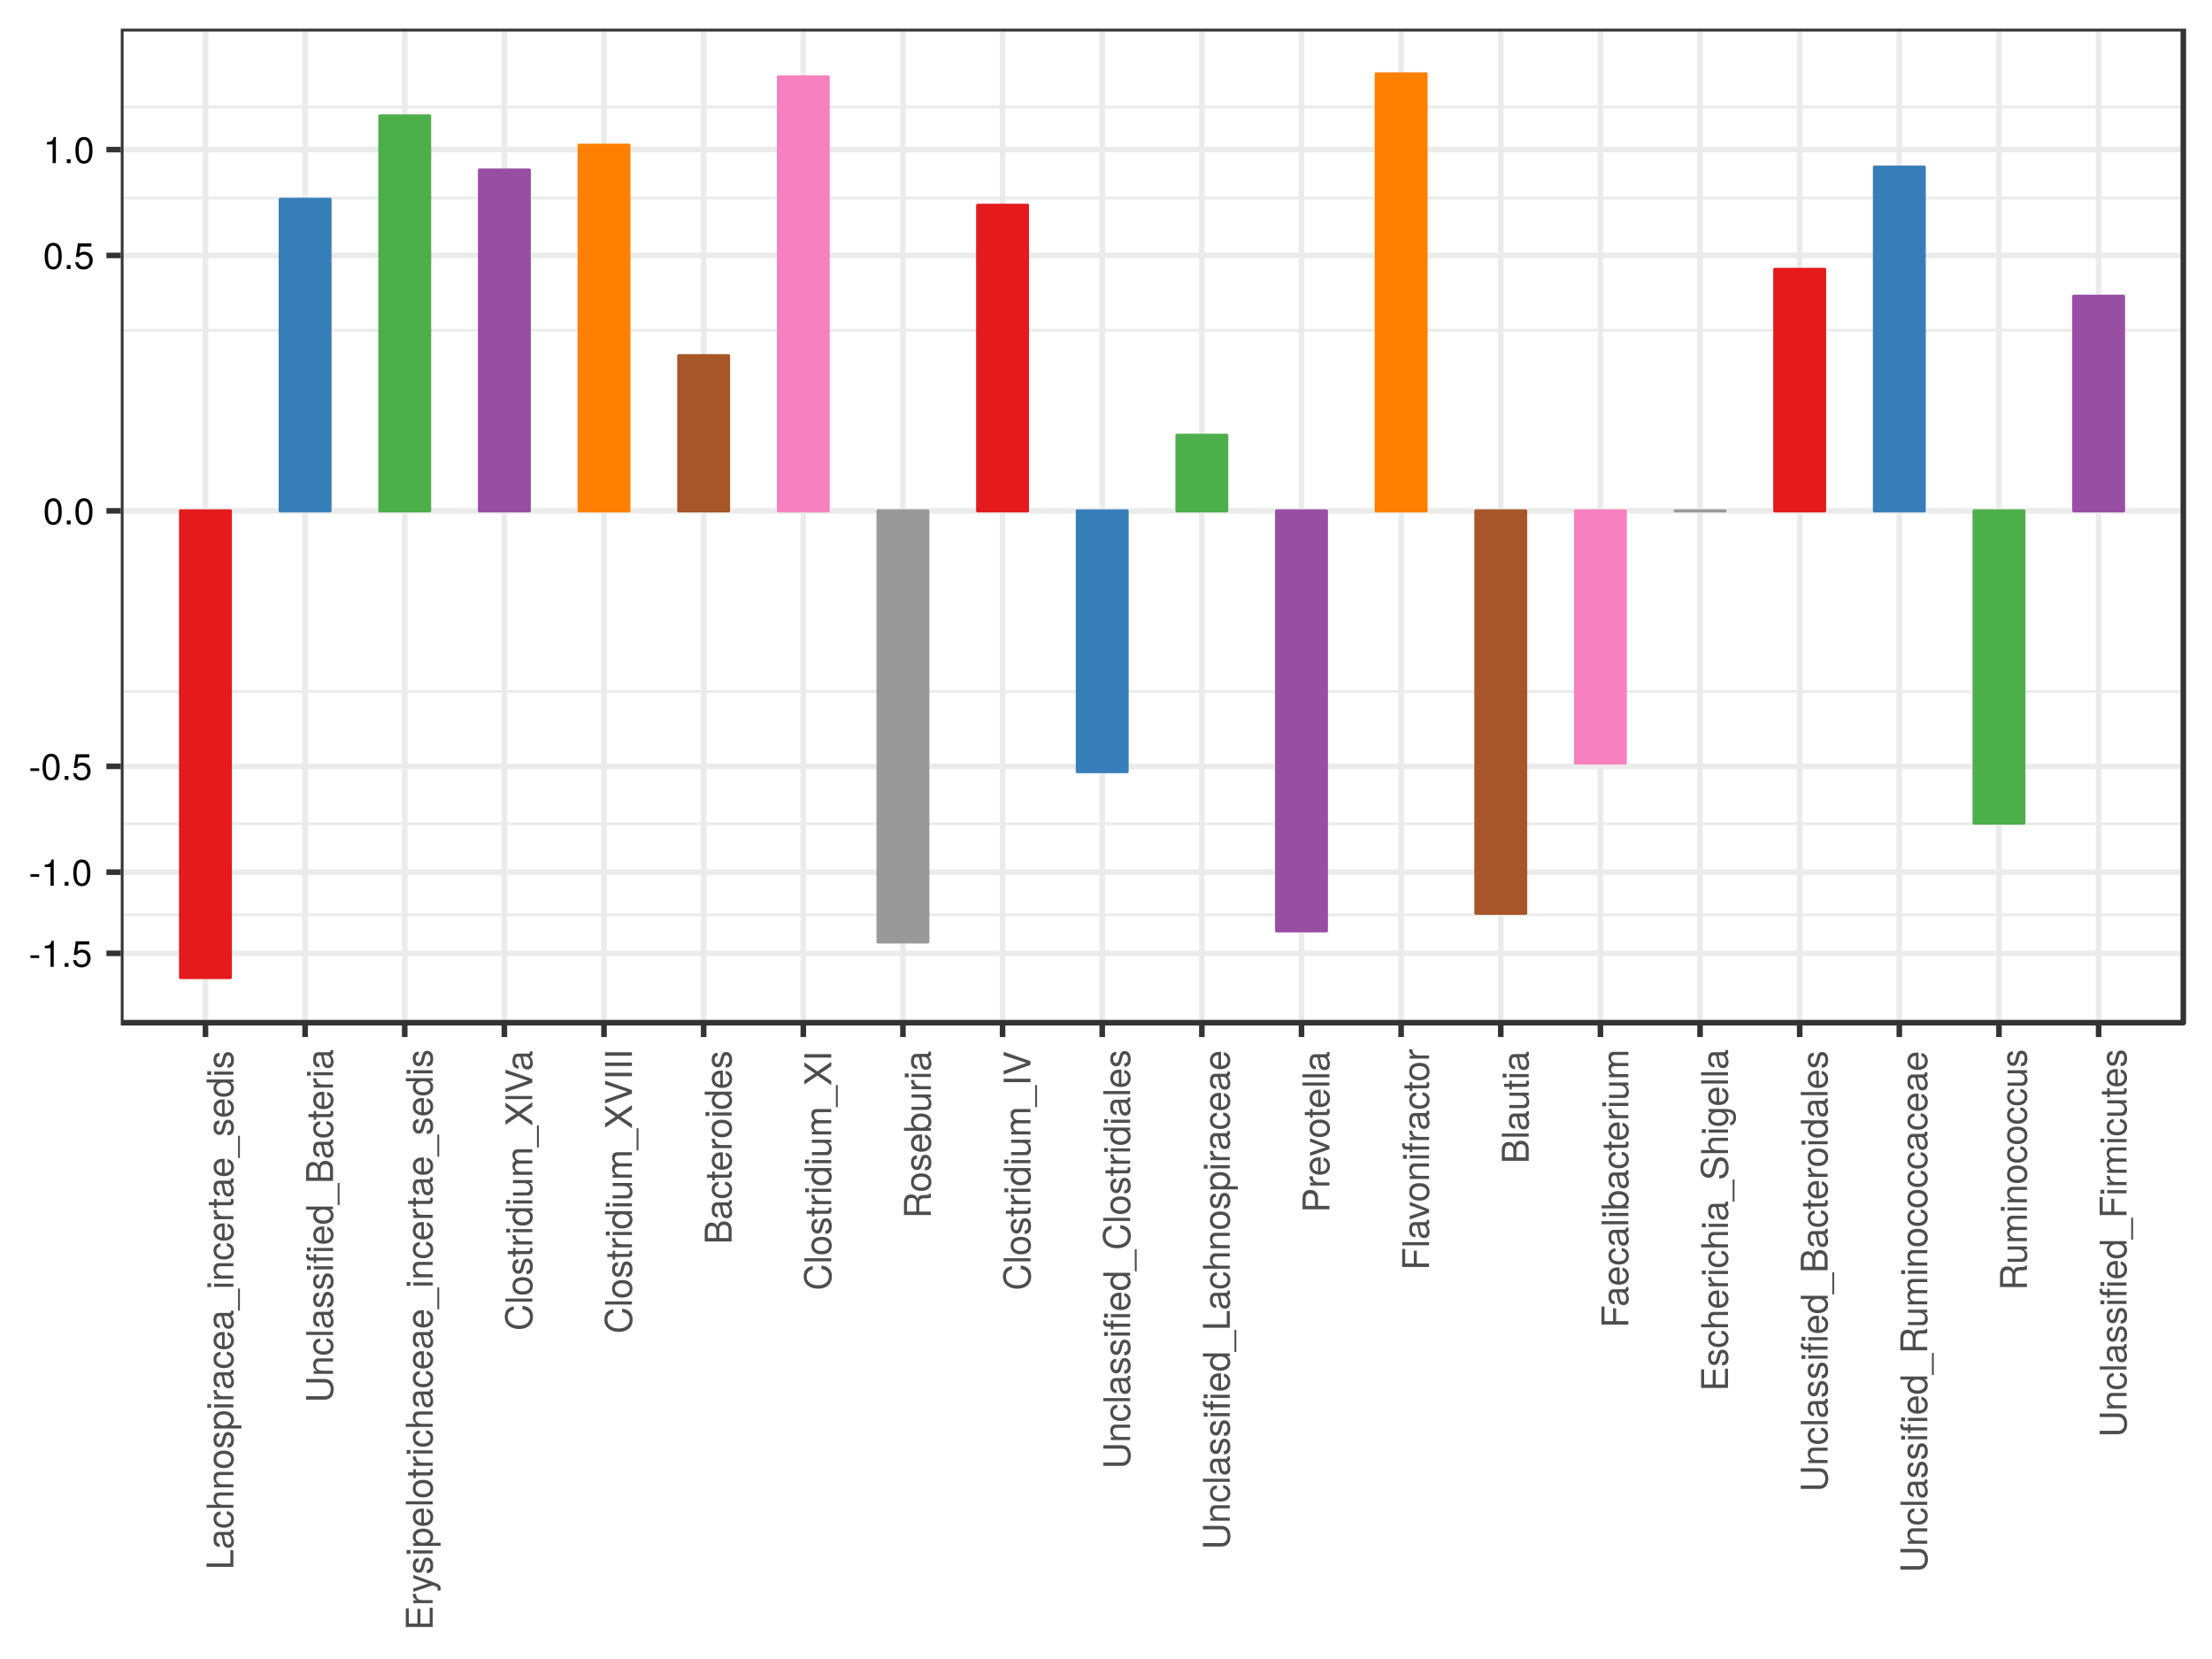 <?xml version="1.0" encoding="UTF-8"?>
<svg xmlns="http://www.w3.org/2000/svg" xmlns:xlink="http://www.w3.org/1999/xlink" width="768pt" height="576pt" viewBox="0 0 768 576" version="1.1">
<defs>
<g>
<symbol overflow="visible" id="glyph0-0">
<path style="stroke:none;" d=""/>
</symbol>
<symbol overflow="visible" id="glyph0-1">
<path style="stroke:none;" d="M 3.641 -3.078 L 3.641 -4 L 0.594 -4 L 0.594 -3.078 Z M 3.641 -3.078 "/>
</symbol>
<symbol overflow="visible" id="glyph0-2">
<path style="stroke:none;" d="M 4.438 0 L 4.438 -9.078 L 3.703 -9.078 C 3.297 -7.672 3.047 -7.484 1.312 -7.266 L 1.312 -6.469 L 3.312 -6.469 L 3.312 0 Z M 4.438 0 "/>
</symbol>
<symbol overflow="visible" id="glyph0-3">
<path style="stroke:none;" d="M 2.438 0 L 2.438 -1.328 L 1.109 -1.328 L 1.109 0 Z M 2.438 0 "/>
</symbol>
<symbol overflow="visible" id="glyph0-4">
<path style="stroke:none;" d="M 6.562 -3 C 6.562 -4.797 5.375 -5.969 3.641 -5.969 C 3 -5.969 2.484 -5.812 1.953 -5.422 L 2.312 -7.766 L 6.094 -7.766 L 6.094 -8.875 L 1.406 -8.875 L 0.734 -4.141 L 1.766 -4.141 C 2.297 -4.766 2.719 -4.984 3.422 -4.984 C 4.641 -4.984 5.406 -4.203 5.406 -2.859 C 5.406 -1.547 4.656 -0.812 3.422 -0.812 C 2.438 -0.812 1.844 -1.312 1.578 -2.328 L 0.453 -2.328 C 0.812 -0.531 1.844 0.188 3.453 0.188 C 5.281 0.188 6.562 -1.094 6.562 -3 Z M 6.562 -3 "/>
</symbol>
<symbol overflow="visible" id="glyph0-5">
<path style="stroke:none;" d="M 6.484 -4.359 C 6.484 -7.516 5.484 -9.078 3.516 -9.078 C 1.562 -9.078 0.547 -7.484 0.547 -4.438 C 0.547 -1.375 1.578 0.188 3.516 0.188 C 5.438 0.188 6.484 -1.375 6.484 -4.359 Z M 5.344 -4.469 C 5.344 -1.891 4.75 -0.75 3.5 -0.75 C 2.297 -0.75 1.703 -1.938 1.703 -4.422 C 1.703 -6.906 2.297 -8.078 3.516 -8.078 C 4.734 -8.078 5.344 -6.891 5.344 -4.469 Z M 5.344 -4.469 "/>
</symbol>
<symbol overflow="visible" id="glyph1-0">
<path style="stroke:none;" d=""/>
</symbol>
<symbol overflow="visible" id="glyph1-1">
<path style="stroke:none;" d="M 0 -6.828 L -1.047 -6.828 L -1.047 -2.219 L -9.328 -2.219 L -9.328 -1.031 L 0 -1.031 Z M 0 -6.828 "/>
</symbol>
<symbol overflow="visible" id="glyph1-2">
<path style="stroke:none;" d="M -0.031 -6.844 L -0.828 -6.844 C -0.812 -6.734 -0.812 -6.688 -0.812 -6.609 C -0.812 -6.25 -1 -6.047 -1.328 -6.047 L -5.062 -6.047 C -6.25 -6.047 -6.891 -5.172 -6.891 -3.516 C -6.891 -1.891 -6.266 -0.891 -4.719 -0.828 L -4.719 -1.906 C -5.547 -2 -5.906 -2.484 -5.906 -3.484 C -5.906 -4.438 -5.547 -4.984 -4.906 -4.984 L -4.625 -4.984 C -4.188 -4.984 -4 -4.703 -3.891 -3.859 C -3.703 -2.359 -3.641 -2.125 -3.484 -1.719 C -3.156 -0.938 -2.562 -0.531 -1.734 -0.531 C -0.531 -0.531 0.188 -1.375 0.188 -2.734 C 0.188 -3.594 -0.172 -4.422 -0.797 -5.016 C -0.281 -5.125 0.094 -5.594 0.094 -6.109 C 0.094 -6.328 0.062 -6.5 -0.031 -6.844 Z M -2.312 -4.984 C -1.359 -4.984 -0.75 -4 -0.75 -2.969 C -0.75 -2.141 -1.031 -1.656 -1.766 -1.656 C -2.469 -1.656 -2.781 -2.125 -2.938 -3.266 C -3.094 -4.391 -3.141 -4.625 -3.312 -4.984 Z M -2.312 -4.984 "/>
</symbol>
<symbol overflow="visible" id="glyph1-3">
<path style="stroke:none;" d="M -2.297 -6.109 L -2.297 -5.031 C -1.234 -4.844 -0.797 -4.297 -0.797 -3.391 C -0.797 -2.219 -1.703 -1.516 -3.281 -1.516 C -4.969 -1.516 -5.906 -2.203 -5.906 -3.359 C -5.906 -4.266 -5.391 -4.828 -4.453 -4.953 L -4.453 -6.031 C -6.094 -5.906 -6.891 -4.875 -6.891 -3.375 C -6.891 -1.578 -5.516 -0.391 -3.281 -0.391 C -1.125 -0.391 0.188 -1.547 0.188 -3.359 C 0.188 -4.969 -0.766 -5.969 -2.297 -6.109 Z M -2.297 -6.109 "/>
</symbol>
<symbol overflow="visible" id="glyph1-4">
<path style="stroke:none;" d="M 0 -6.219 L -5.062 -6.219 C -6.188 -6.219 -6.891 -5.406 -6.891 -4.109 C -6.891 -3.156 -6.609 -2.578 -5.781 -1.953 L -9.328 -1.953 L -9.328 -0.891 L 0 -0.891 L 0 -1.953 L -3.703 -1.953 C -5.062 -1.953 -5.969 -2.672 -5.969 -3.781 C -5.969 -4.531 -5.531 -5.156 -4.641 -5.156 L 0 -5.156 Z M 0 -6.219 "/>
</symbol>
<symbol overflow="visible" id="glyph1-5">
<path style="stroke:none;" d="M 0 -6.234 L -5.062 -6.234 C -6.188 -6.234 -6.891 -5.406 -6.891 -4.109 C -6.891 -3.109 -6.516 -2.469 -5.578 -1.875 L -6.703 -1.875 L -6.703 -0.891 L 0 -0.891 L 0 -1.953 L -3.703 -1.953 C -5.062 -1.953 -5.969 -2.703 -5.969 -3.781 C -5.969 -4.625 -5.453 -5.172 -4.641 -5.172 L 0 -5.172 Z M 0 -6.234 "/>
</symbol>
<symbol overflow="visible" id="glyph1-6">
<path style="stroke:none;" d="M -3.297 -6.531 C -5.625 -6.531 -6.891 -5.406 -6.891 -3.484 C -6.891 -1.594 -5.609 -0.453 -3.359 -0.453 C -1.094 -0.453 0.188 -1.594 0.188 -3.5 C 0.188 -5.375 -1.094 -6.531 -3.297 -6.531 Z M -3.312 -5.406 C -1.734 -5.406 -0.797 -4.672 -0.797 -3.5 C -0.797 -2.297 -1.734 -1.578 -3.359 -1.578 C -4.969 -1.578 -5.906 -2.297 -5.906 -3.5 C -5.906 -4.703 -4.984 -5.406 -3.312 -5.406 Z M -3.312 -5.406 "/>
</symbol>
<symbol overflow="visible" id="glyph1-7">
<path style="stroke:none;" d="M -1.875 -5.875 C -2.875 -5.875 -3.375 -5.312 -3.703 -3.984 L -3.938 -2.953 C -4.141 -2.078 -4.422 -1.719 -4.906 -1.719 C -5.516 -1.719 -5.906 -2.266 -5.906 -3.141 C -5.906 -4 -5.547 -4.453 -4.844 -4.484 L -4.844 -5.609 C -6.156 -5.594 -6.891 -4.719 -6.891 -3.172 C -6.891 -1.609 -6.094 -0.594 -4.844 -0.594 C -3.797 -0.594 -3.297 -1.141 -2.922 -2.719 L -2.672 -3.719 C -2.5 -4.469 -2.281 -4.766 -1.797 -4.766 C -1.172 -4.766 -0.797 -4.141 -0.797 -3.203 C -0.797 -2.234 -1.031 -1.703 -2.047 -1.562 L -2.047 -0.438 C -0.5 -0.484 0.188 -1.359 0.188 -3.109 C 0.188 -4.797 -0.594 -5.875 -1.875 -5.875 Z M -1.875 -5.875 "/>
</symbol>
<symbol overflow="visible" id="glyph1-8">
<path style="stroke:none;" d="M -3.281 -6.688 C -5.547 -6.688 -6.891 -5.594 -6.891 -3.812 C -6.891 -2.906 -6.484 -2.172 -5.688 -1.672 L -6.703 -1.672 L -6.703 -0.703 L 2.797 -0.703 L 2.797 -1.766 L -0.812 -1.766 C -0.109 -2.328 0.188 -2.953 0.188 -3.828 C 0.188 -5.547 -1.156 -6.688 -3.281 -6.688 Z M -3.312 -5.578 C -1.797 -5.578 -0.812 -4.797 -0.812 -3.641 C -0.812 -2.516 -1.734 -1.766 -3.297 -1.766 C -4.875 -1.766 -5.906 -2.516 -5.906 -3.641 C -5.906 -4.812 -4.906 -5.578 -3.312 -5.578 Z M -3.312 -5.578 "/>
</symbol>
<symbol overflow="visible" id="glyph1-9">
<path style="stroke:none;" d="M 0 -1.953 L -6.703 -1.953 L -6.703 -0.891 L 0 -0.891 Z M -7.719 -2.094 L -9.047 -2.094 L -9.047 -0.766 L -7.719 -0.766 Z M -7.719 -2.094 "/>
</symbol>
<symbol overflow="visible" id="glyph1-10">
<path style="stroke:none;" d="M -5.766 -4.109 L -6.859 -4.109 C -6.891 -3.922 -6.891 -3.844 -6.891 -3.703 C -6.891 -3 -6.484 -2.484 -5.484 -1.875 L -6.703 -1.875 L -6.703 -0.891 L 0 -0.891 L 0 -1.953 L -3.484 -1.953 C -4.984 -1.953 -5.75 -2.453 -5.766 -4.109 Z M -5.766 -4.109 "/>
</symbol>
<symbol overflow="visible" id="glyph1-11">
<path style="stroke:none;" d="M -3.047 -6.562 C -4.016 -6.562 -4.625 -6.484 -5.125 -6.297 C -6.234 -5.859 -6.891 -4.844 -6.891 -3.578 C -6.891 -1.719 -5.516 -0.516 -3.312 -0.516 C -1.109 -0.516 0.188 -1.672 0.188 -3.562 C 0.188 -5.094 -0.672 -6.156 -2.031 -6.422 L -2.031 -5.344 C -1.156 -5.062 -0.797 -4.453 -0.797 -3.594 C -0.797 -2.484 -1.516 -1.656 -3.047 -1.625 Z M -4 -5.422 C -4 -5.422 -3.938 -5.422 -3.922 -5.406 L -3.922 -1.656 C -5.109 -1.734 -5.906 -2.5 -5.906 -3.578 C -5.906 -4.625 -5.047 -5.422 -4 -5.422 Z M -4 -5.422 "/>
</symbol>
<symbol overflow="visible" id="glyph1-12">
<path style="stroke:none;" d="M 2.266 -7.391 L 1.625 -7.391 L 1.625 0.281 L 2.266 0.281 Z M 2.266 -7.391 "/>
</symbol>
<symbol overflow="visible" id="glyph1-13">
<path style="stroke:none;" d="M 0 -3.25 L -0.891 -3.25 C -0.859 -3.109 -0.844 -2.938 -0.844 -2.734 C -0.844 -2.281 -0.969 -2.156 -1.453 -2.156 L -5.828 -2.156 L -5.828 -3.25 L -6.703 -3.25 L -6.703 -2.156 L -8.547 -2.156 L -8.547 -1.094 L -6.703 -1.094 L -6.703 -0.172 L -5.828 -0.172 L -5.828 -1.094 L -0.969 -1.094 C -0.297 -1.094 0.094 -1.547 0.094 -2.375 C 0.094 -2.641 0.062 -2.891 0 -3.25 Z M 0 -3.25 "/>
</symbol>
<symbol overflow="visible" id="glyph1-14">
<path style="stroke:none;" d="M 0 -6.328 L -9.328 -6.328 L -9.328 -5.266 L -5.859 -5.266 C -6.547 -4.828 -6.891 -4.109 -6.891 -3.219 C -6.891 -1.469 -5.547 -0.328 -3.422 -0.328 C -1.156 -0.328 0.188 -1.453 0.188 -3.25 C 0.188 -4.172 -0.156 -4.812 -0.984 -5.391 L 0 -5.391 Z M -3.328 -5.266 C -1.781 -5.266 -0.812 -4.531 -0.812 -3.406 C -0.812 -2.234 -1.797 -1.453 -3.359 -1.453 C -4.906 -1.453 -5.906 -2.234 -5.906 -3.391 C -5.906 -4.547 -4.875 -5.266 -3.328 -5.266 Z M -3.328 -5.266 "/>
</symbol>
<symbol overflow="visible" id="glyph1-15">
<path style="stroke:none;" d="M -2.844 -8.25 L -9.328 -8.25 L -9.328 -7.062 L -2.844 -7.062 C -1.594 -7.062 -0.812 -6.156 -0.812 -4.656 C -0.812 -3.266 -1.484 -2.281 -2.844 -2.281 L -9.328 -2.281 L -9.328 -1.094 L -2.844 -1.094 C -0.953 -1.094 0.234 -2.438 0.234 -4.656 C 0.234 -6.844 -0.969 -8.25 -2.844 -8.25 Z M -2.844 -8.25 "/>
</symbol>
<symbol overflow="visible" id="glyph1-16">
<path style="stroke:none;" d="M 0 -1.938 L -9.328 -1.938 L -9.328 -0.875 L 0 -0.875 Z M 0 -1.938 "/>
</symbol>
<symbol overflow="visible" id="glyph1-17">
<path style="stroke:none;" d="M -5.828 -3.297 L -6.703 -3.297 L -6.703 -2.188 L -7.75 -2.188 C -8.203 -2.188 -8.438 -2.438 -8.438 -2.938 C -8.438 -3.016 -8.438 -3.062 -8.422 -3.297 L -9.297 -3.297 C -9.359 -3.062 -9.375 -2.922 -9.375 -2.703 C -9.375 -1.719 -8.797 -1.125 -7.844 -1.125 L -6.703 -1.125 L -6.703 -0.234 L -5.828 -0.234 L -5.828 -1.125 L 0 -1.125 L 0 -2.188 L -5.828 -2.188 Z M 0 -5.484 L -6.703 -5.484 L -6.703 -4.422 L 0 -4.422 Z M -7.719 -5.625 L -9.047 -5.625 L -9.047 -4.297 L -7.719 -4.297 Z M -7.719 -5.625 "/>
</symbol>
<symbol overflow="visible" id="glyph1-18">
<path style="stroke:none;" d="M -2.656 -7.969 C -3.781 -7.969 -4.469 -7.453 -4.922 -6.266 C -5.328 -7.109 -6.016 -7.562 -6.969 -7.562 C -8.312 -7.562 -9.328 -6.562 -9.328 -4.797 L -9.328 -1.016 L 0 -1.016 L 0 -5.219 C 0 -6.891 -1.125 -7.969 -2.656 -7.969 Z M -6.797 -6.375 C -5.844 -6.375 -5.312 -5.828 -5.312 -4.5 L -5.312 -2.203 L -8.281 -2.203 L -8.281 -4.5 C -8.281 -5.828 -7.734 -6.375 -6.797 -6.375 Z M -2.656 -6.781 C -1.75 -6.781 -1.047 -6.234 -1.047 -5.109 L -1.047 -2.203 L -4.266 -2.203 L -4.266 -5.109 C -4.266 -6.234 -3.562 -6.781 -2.656 -6.781 Z M -2.656 -6.781 "/>
</symbol>
<symbol overflow="visible" id="glyph1-19">
<path style="stroke:none;" d="M 0 -7.844 L -1.047 -7.844 L -1.047 -2.344 L -4.25 -2.344 L -4.25 -7.422 L -5.297 -7.422 L -5.297 -2.344 L -8.281 -2.344 L -8.281 -7.609 L -9.328 -7.609 L -9.328 -1.156 L 0 -1.156 Z M 0 -7.844 "/>
</symbol>
<symbol overflow="visible" id="glyph1-20">
<path style="stroke:none;" d="M -6.703 -6.109 L -6.703 -4.969 L -1.484 -3.109 L -6.703 -1.391 L -6.703 -0.25 L 0.031 -2.516 L 1.094 -2.109 C 1.562 -1.938 1.734 -1.719 1.734 -1.25 C 1.734 -1.094 1.719 -0.922 1.656 -0.688 L 2.625 -0.688 C 2.734 -0.906 2.797 -1.125 2.797 -1.406 C 2.797 -2.156 2.375 -2.781 1.406 -3.141 Z M -6.703 -6.109 "/>
</symbol>
<symbol overflow="visible" id="glyph1-21">
<path style="stroke:none;" d="M -3.406 -8.656 L -3.406 -7.438 C -1.641 -7.156 -0.812 -6.406 -0.812 -4.844 C -0.812 -2.984 -2.234 -1.797 -4.562 -1.797 C -6.969 -1.797 -8.516 -2.938 -8.516 -4.734 C -8.516 -6.188 -7.859 -6.969 -6.438 -7.25 L -6.438 -8.469 C -8.484 -8.094 -9.562 -6.922 -9.562 -4.875 C -9.562 -2.047 -7.281 -0.609 -4.562 -0.609 C -1.828 -0.609 0.234 -2.078 0.234 -4.828 C 0.234 -7.109 -0.969 -8.375 -3.406 -8.656 Z M -3.406 -8.656 "/>
</symbol>
<symbol overflow="visible" id="glyph1-22">
<path style="stroke:none;" d="M 0 -6.172 L -6.703 -6.172 L -6.703 -5.109 L -3 -5.109 C -1.641 -5.109 -0.75 -4.391 -0.75 -3.281 C -0.75 -2.438 -1.25 -1.891 -2.062 -1.891 L -6.703 -1.891 L -6.703 -0.828 L -1.641 -0.828 C -0.531 -0.828 0.188 -1.656 0.188 -2.969 C 0.188 -3.953 -0.156 -4.578 -1.031 -5.203 L 0 -5.203 Z M 0 -6.172 "/>
</symbol>
<symbol overflow="visible" id="glyph1-23">
<path style="stroke:none;" d="M 0 -9.719 L -5.031 -9.719 C -6.234 -9.719 -6.891 -9.062 -6.891 -7.812 C -6.891 -6.906 -6.625 -6.375 -5.875 -5.75 C -6.594 -5.344 -6.891 -4.812 -6.891 -3.938 C -6.891 -3.047 -6.562 -2.453 -5.766 -1.875 L -6.703 -1.875 L -6.703 -0.906 L 0 -0.906 L 0 -1.969 L -4.203 -1.969 C -5.188 -1.969 -5.969 -2.672 -5.969 -3.547 C -5.969 -4.344 -5.484 -4.781 -4.625 -4.781 L 0 -4.781 L 0 -5.844 L -4.203 -5.844 C -5.188 -5.844 -5.969 -6.562 -5.969 -7.438 C -5.969 -8.219 -5.469 -8.656 -4.625 -8.656 L 0 -8.656 Z M 0 -9.719 "/>
</symbol>
<symbol overflow="visible" id="glyph1-24">
<path style="stroke:none;" d="M 0 -8.312 L -4.781 -5 L -9.328 -8.156 L -9.328 -6.734 L -5.672 -4.328 L -9.328 -1.938 L -9.328 -0.484 L -4.781 -3.578 L 0 -0.281 L 0 -1.734 L -3.891 -4.281 L 0 -6.828 Z M 0 -8.312 "/>
</symbol>
<symbol overflow="visible" id="glyph1-25">
<path style="stroke:none;" d="M -9.328 -8.25 L -9.328 -6.984 L -1.438 -4.406 L -9.328 -1.656 L -9.328 -0.391 L 0 -3.734 L 0 -5.016 Z M -9.328 -8.25 "/>
</symbol>
<symbol overflow="visible" id="glyph1-26">
<path style="stroke:none;" d="M 0 -2.469 L -9.328 -2.469 L -9.328 -1.281 L 0 -1.281 Z M 0 -2.469 "/>
</symbol>
<symbol overflow="visible" id="glyph1-27">
<path style="stroke:none;" d="M 0 -8.688 L -0.297 -8.688 C -0.594 -8.234 -0.938 -8.141 -2.172 -8.125 C -3.719 -8.094 -4.172 -7.875 -4.609 -6.859 C -5.125 -7.906 -5.766 -8.328 -6.828 -8.328 C -8.453 -8.328 -9.328 -7.312 -9.328 -5.484 L -9.328 -1.188 L 0 -1.188 L 0 -2.375 L -4.016 -2.375 L -4.016 -5.453 C -4.016 -6.5 -3.5 -7 -2.359 -6.984 L -1.516 -6.969 C -0.953 -6.969 -0.391 -7.078 0 -7.25 Z M -6.672 -7.094 C -5.562 -7.094 -5.062 -6.531 -5.062 -5.266 L -5.062 -2.375 L -8.281 -2.375 L -8.281 -5.266 C -8.281 -6.594 -7.719 -7.094 -6.672 -7.094 Z M -6.672 -7.094 "/>
</symbol>
<symbol overflow="visible" id="glyph1-28">
<path style="stroke:none;" d="M -3.422 -6.688 C -5.609 -6.688 -6.891 -5.594 -6.891 -3.828 C -6.891 -2.906 -6.547 -2.25 -5.797 -1.75 L -9.328 -1.75 L -9.328 -0.688 L 0 -0.688 L 0 -1.656 L -0.953 -1.656 C -0.172 -2.156 0.188 -2.844 0.188 -3.781 C 0.188 -5.547 -1.25 -6.688 -3.422 -6.688 Z M -3.359 -5.578 C -1.844 -5.578 -0.812 -4.781 -0.812 -3.625 C -0.812 -2.5 -1.828 -1.75 -3.359 -1.75 C -4.922 -1.75 -5.953 -2.5 -5.906 -3.625 C -5.906 -4.812 -4.859 -5.578 -3.359 -5.578 Z M -3.359 -5.578 "/>
</symbol>
<symbol overflow="visible" id="glyph1-29">
<path style="stroke:none;" d="M -6.594 -7.891 C -8.344 -7.891 -9.328 -6.859 -9.328 -5.016 L -9.328 -1.172 L 0 -1.172 L 0 -2.359 L -3.953 -2.359 L -3.953 -5.281 C -3.953 -6.828 -5.047 -7.891 -6.594 -7.891 Z M -6.641 -6.656 C -5.625 -6.656 -5 -5.969 -5 -4.844 L -5 -2.359 L -8.281 -2.359 L -8.281 -4.844 C -8.281 -5.969 -7.672 -6.656 -6.641 -6.656 Z M -6.641 -6.656 "/>
</symbol>
<symbol overflow="visible" id="glyph1-30">
<path style="stroke:none;" d="M -6.703 -6.219 L -6.703 -5.016 L -1.266 -3.125 L -6.703 -1.328 L -6.703 -0.125 L 0 -2.484 L 0 -3.641 Z M -6.703 -6.219 "/>
</symbol>
<symbol overflow="visible" id="glyph1-31">
<path style="stroke:none;" d="M -8.281 -7.406 L -9.328 -7.406 L -9.328 -1.156 L 0 -1.156 L 0 -2.344 L -4.25 -2.344 L -4.25 -6.797 L -5.297 -6.797 L -5.297 -2.344 L -8.281 -2.344 Z M -8.281 -7.406 "/>
</symbol>
<symbol overflow="visible" id="glyph1-32">
<path style="stroke:none;" d="M -5.828 -3.297 L -6.703 -3.297 L -6.703 -2.188 L -7.75 -2.188 C -8.203 -2.188 -8.438 -2.438 -8.438 -2.938 C -8.438 -3.016 -8.438 -3.062 -8.422 -3.297 L -9.297 -3.297 C -9.359 -3.062 -9.375 -2.922 -9.375 -2.703 C -9.375 -1.719 -8.797 -1.125 -7.844 -1.125 L -6.703 -1.125 L -6.703 -0.234 L -5.828 -0.234 L -5.828 -1.125 L 0 -1.125 L 0 -2.188 L -5.828 -2.188 Z M -5.828 -3.297 "/>
</symbol>
<symbol overflow="visible" id="glyph1-33">
<path style="stroke:none;" d="M -2.562 -7.953 C -3.719 -7.953 -4.562 -7.234 -4.906 -5.969 L -5.531 -3.625 C -5.828 -2.5 -6.188 -2.078 -6.906 -2.078 C -7.859 -2.078 -8.562 -2.922 -8.562 -4.172 C -8.562 -5.656 -7.891 -6.5 -6.672 -6.5 L -6.672 -7.625 C -8.5 -7.625 -9.562 -6.359 -9.562 -4.203 C -9.562 -2.156 -8.438 -0.891 -6.75 -0.891 C -5.609 -0.891 -4.891 -1.5 -4.562 -2.719 L -3.953 -5.047 C -3.641 -6.219 -3.172 -6.75 -2.438 -6.75 C -1.422 -6.75 -0.812 -5.984 -0.812 -4.375 C -0.812 -2.609 -1.703 -1.734 -3.031 -1.734 L -3.031 -0.609 C -0.828 -0.609 0.234 -2.094 0.234 -4.297 C 0.234 -6.672 -0.891 -7.953 -2.562 -7.953 Z M -2.562 -7.953 "/>
</symbol>
<symbol overflow="visible" id="glyph1-34">
<path style="stroke:none;" d="M -1.094 -6.25 L -6.703 -6.25 L -6.703 -5.266 L -5.734 -5.266 C -6.531 -4.734 -6.891 -4.078 -6.891 -3.219 C -6.891 -1.516 -5.469 -0.375 -3.281 -0.375 C -1.172 -0.375 0.188 -1.562 0.188 -3.141 C 0.188 -3.984 -0.172 -4.562 -1.016 -5.266 L -0.562 -5.266 C 1.219 -5.266 1.891 -4.547 1.891 -3.297 C 1.891 -2.453 1.594 -1.797 0.766 -1.672 L 0.766 -0.594 C 2.031 -0.703 2.797 -1.688 2.797 -3.266 C 2.797 -5.359 1.859 -6.25 -1.094 -6.25 Z M -3.312 -5.172 C -1.719 -5.172 -0.797 -4.484 -0.797 -3.359 C -0.797 -2.188 -1.734 -1.484 -3.359 -1.484 C -4.969 -1.484 -5.906 -2.203 -5.906 -3.344 C -5.906 -4.484 -4.938 -5.172 -3.312 -5.172 Z M -3.312 -5.172 "/>
</symbol>
</g>
<clipPath id="clip1">
  <path d="M 41.93 9.961 L 759 9.961 L 759 356 L 41.93 356 Z M 41.93 9.961 "/>
</clipPath>
<clipPath id="clip2">
  <path d="M 41.93 317 L 759 317 L 759 319 L 41.93 319 Z M 41.93 317 "/>
</clipPath>
<clipPath id="clip3">
  <path d="M 41.93 285 L 759 285 L 759 287 L 41.93 287 Z M 41.93 285 "/>
</clipPath>
<clipPath id="clip4">
  <path d="M 41.93 239 L 759 239 L 759 241 L 41.93 241 Z M 41.93 239 "/>
</clipPath>
<clipPath id="clip5">
  <path d="M 41.93 114 L 759 114 L 759 116 L 41.93 116 Z M 41.93 114 "/>
</clipPath>
<clipPath id="clip6">
  <path d="M 41.93 68 L 759 68 L 759 70 L 41.93 70 Z M 41.93 68 "/>
</clipPath>
<clipPath id="clip7">
  <path d="M 41.93 36 L 759 36 L 759 38 L 41.93 38 Z M 41.93 36 "/>
</clipPath>
<clipPath id="clip8">
  <path d="M 41.93 330 L 759.039 330 L 759.039 332 L 41.93 332 Z M 41.93 330 "/>
</clipPath>
<clipPath id="clip9">
  <path d="M 41.93 301 L 759.039 301 L 759.039 304 L 41.93 304 Z M 41.93 301 "/>
</clipPath>
<clipPath id="clip10">
  <path d="M 41.93 265 L 759.039 265 L 759.039 268 L 41.93 268 Z M 41.93 265 "/>
</clipPath>
<clipPath id="clip11">
  <path d="M 41.93 176 L 759.039 176 L 759.039 179 L 41.93 179 Z M 41.93 176 "/>
</clipPath>
<clipPath id="clip12">
  <path d="M 41.93 87 L 759.039 87 L 759.039 90 L 41.93 90 Z M 41.93 87 "/>
</clipPath>
<clipPath id="clip13">
  <path d="M 41.93 50 L 759.039 50 L 759.039 53 L 41.93 53 Z M 41.93 50 "/>
</clipPath>
<clipPath id="clip14">
  <path d="M 70 9.961 L 73 9.961 L 73 356.07 L 70 356.07 Z M 70 9.961 "/>
</clipPath>
<clipPath id="clip15">
  <path d="M 104 9.961 L 107 9.961 L 107 356.07 L 104 356.07 Z M 104 9.961 "/>
</clipPath>
<clipPath id="clip16">
  <path d="M 139 9.961 L 142 9.961 L 142 356.07 L 139 356.07 Z M 139 9.961 "/>
</clipPath>
<clipPath id="clip17">
  <path d="M 174 9.961 L 177 9.961 L 177 356.07 L 174 356.07 Z M 174 9.961 "/>
</clipPath>
<clipPath id="clip18">
  <path d="M 208 9.961 L 211 9.961 L 211 356.07 L 208 356.07 Z M 208 9.961 "/>
</clipPath>
<clipPath id="clip19">
  <path d="M 243 9.961 L 246 9.961 L 246 356.07 L 243 356.07 Z M 243 9.961 "/>
</clipPath>
<clipPath id="clip20">
  <path d="M 277 9.961 L 280 9.961 L 280 356.07 L 277 356.07 Z M 277 9.961 "/>
</clipPath>
<clipPath id="clip21">
  <path d="M 312 9.961 L 315 9.961 L 315 356.07 L 312 356.07 Z M 312 9.961 "/>
</clipPath>
<clipPath id="clip22">
  <path d="M 347 9.961 L 350 9.961 L 350 356.07 L 347 356.07 Z M 347 9.961 "/>
</clipPath>
<clipPath id="clip23">
  <path d="M 381 9.961 L 384 9.961 L 384 356.07 L 381 356.07 Z M 381 9.961 "/>
</clipPath>
<clipPath id="clip24">
  <path d="M 416 9.961 L 419 9.961 L 419 356.07 L 416 356.07 Z M 416 9.961 "/>
</clipPath>
<clipPath id="clip25">
  <path d="M 450 9.961 L 453 9.961 L 453 356.07 L 450 356.07 Z M 450 9.961 "/>
</clipPath>
<clipPath id="clip26">
  <path d="M 485 9.961 L 488 9.961 L 488 356.07 L 485 356.07 Z M 485 9.961 "/>
</clipPath>
<clipPath id="clip27">
  <path d="M 520 9.961 L 523 9.961 L 523 356.07 L 520 356.07 Z M 520 9.961 "/>
</clipPath>
<clipPath id="clip28">
  <path d="M 554 9.961 L 557 9.961 L 557 356.07 L 554 356.07 Z M 554 9.961 "/>
</clipPath>
<clipPath id="clip29">
  <path d="M 589 9.961 L 592 9.961 L 592 356.07 L 589 356.07 Z M 589 9.961 "/>
</clipPath>
<clipPath id="clip30">
  <path d="M 623 9.961 L 626 9.961 L 626 356.07 L 623 356.07 Z M 623 9.961 "/>
</clipPath>
<clipPath id="clip31">
  <path d="M 658 9.961 L 661 9.961 L 661 356.07 L 658 356.07 Z M 658 9.961 "/>
</clipPath>
<clipPath id="clip32">
  <path d="M 693 9.961 L 696 9.961 L 696 356.07 L 693 356.07 Z M 693 9.961 "/>
</clipPath>
<clipPath id="clip33">
  <path d="M 727 9.961 L 730 9.961 L 730 356.07 L 727 356.07 Z M 727 9.961 "/>
</clipPath>
<clipPath id="clip34">
  <path d="M 41.93 9.961 L 759.039 9.961 L 759.039 356.07 L 41.93 356.07 Z M 41.93 9.961 "/>
</clipPath>
</defs>
<g id="surface6970">
<rect x="0" y="0" width="768" height="576" style="fill:rgb(100%,100%,100%);fill-opacity:1;stroke:none;"/>
<rect x="0" y="0" width="768" height="576" style="fill:rgb(100%,100%,100%);fill-opacity:1;stroke:none;"/>
<path style="fill:none;stroke-width:1.94;stroke-linecap:round;stroke-linejoin:round;stroke:rgb(100%,100%,100%);stroke-opacity:1;stroke-miterlimit:10;" d="M 0 576 L 768 576 L 768 0 L 0 0 Z M 0 576 "/>
<g clip-path="url(#clip1)" clip-rule="nonzero">
<path style=" stroke:none;fill-rule:nonzero;fill:rgb(100%,100%,100%);fill-opacity:1;" d="M 41.93 355.07 L 758.039 355.07 L 758.039 9.961 L 41.93 9.961 Z M 41.93 355.07 "/>
</g>
<g clip-path="url(#clip2)" clip-rule="nonzero">
<path style="fill:none;stroke-width:0.97;stroke-linecap:butt;stroke-linejoin:round;stroke:rgb(92.157%,92.157%,92.157%);stroke-opacity:1;stroke-miterlimit:10;" d="M 41.93 317.609 L 758.039 317.609 "/>
</g>
<g clip-path="url(#clip3)" clip-rule="nonzero">
<path style="fill:none;stroke-width:0.97;stroke-linecap:butt;stroke-linejoin:round;stroke:rgb(92.157%,92.157%,92.157%);stroke-opacity:1;stroke-miterlimit:10;" d="M 41.93 286 L 758.039 286 "/>
</g>
<g clip-path="url(#clip4)" clip-rule="nonzero">
<path style="fill:none;stroke-width:0.97;stroke-linecap:butt;stroke-linejoin:round;stroke:rgb(92.157%,92.157%,92.157%);stroke-opacity:1;stroke-miterlimit:10;" d="M 41.93 240.09 L 758.039 240.09 "/>
</g>
<g clip-path="url(#clip5)" clip-rule="nonzero">
<path style="fill:none;stroke-width:0.97;stroke-linecap:butt;stroke-linejoin:round;stroke:rgb(92.157%,92.157%,92.157%);stroke-opacity:1;stroke-miterlimit:10;" d="M 41.93 114.652 L 758.039 114.652 "/>
</g>
<g clip-path="url(#clip6)" clip-rule="nonzero">
<path style="fill:none;stroke-width:0.97;stroke-linecap:butt;stroke-linejoin:round;stroke:rgb(92.157%,92.157%,92.157%);stroke-opacity:1;stroke-miterlimit:10;" d="M 41.93 68.742 L 758.039 68.742 "/>
</g>
<g clip-path="url(#clip7)" clip-rule="nonzero">
<path style="fill:none;stroke-width:0.97;stroke-linecap:butt;stroke-linejoin:round;stroke:rgb(92.157%,92.157%,92.157%);stroke-opacity:1;stroke-miterlimit:10;" d="M 41.93 37.133 L 758.039 37.133 "/>
</g>
<g clip-path="url(#clip8)" clip-rule="nonzero">
<path style="fill:none;stroke-width:1.94;stroke-linecap:butt;stroke-linejoin:round;stroke:rgb(92.157%,92.157%,92.157%);stroke-opacity:1;stroke-miterlimit:10;" d="M 41.93 330.996 L 758.039 330.996 "/>
</g>
<g clip-path="url(#clip9)" clip-rule="nonzero">
<path style="fill:none;stroke-width:1.94;stroke-linecap:butt;stroke-linejoin:round;stroke:rgb(92.157%,92.157%,92.157%);stroke-opacity:1;stroke-miterlimit:10;" d="M 41.93 302.805 L 758.039 302.805 "/>
</g>
<g clip-path="url(#clip10)" clip-rule="nonzero">
<path style="fill:none;stroke-width:1.94;stroke-linecap:butt;stroke-linejoin:round;stroke:rgb(92.157%,92.157%,92.157%);stroke-opacity:1;stroke-miterlimit:10;" d="M 41.93 266.066 L 758.039 266.066 "/>
</g>
<g clip-path="url(#clip11)" clip-rule="nonzero">
<path style="fill:none;stroke-width:1.94;stroke-linecap:butt;stroke-linejoin:round;stroke:rgb(92.157%,92.157%,92.157%);stroke-opacity:1;stroke-miterlimit:10;" d="M 41.93 177.371 L 758.039 177.371 "/>
</g>
<g clip-path="url(#clip12)" clip-rule="nonzero">
<path style="fill:none;stroke-width:1.94;stroke-linecap:butt;stroke-linejoin:round;stroke:rgb(92.157%,92.157%,92.157%);stroke-opacity:1;stroke-miterlimit:10;" d="M 41.93 88.676 L 758.039 88.676 "/>
</g>
<g clip-path="url(#clip13)" clip-rule="nonzero">
<path style="fill:none;stroke-width:1.94;stroke-linecap:butt;stroke-linejoin:round;stroke:rgb(92.157%,92.157%,92.157%);stroke-opacity:1;stroke-miterlimit:10;" d="M 41.93 51.938 L 758.039 51.938 "/>
</g>
<g clip-path="url(#clip14)" clip-rule="nonzero">
<path style="fill:none;stroke-width:1.94;stroke-linecap:butt;stroke-linejoin:round;stroke:rgb(92.157%,92.157%,92.157%);stroke-opacity:1;stroke-miterlimit:10;" d="M 71.336 355.07 L 71.336 9.961 "/>
</g>
<g clip-path="url(#clip15)" clip-rule="nonzero">
<path style="fill:none;stroke-width:1.94;stroke-linecap:butt;stroke-linejoin:round;stroke:rgb(92.157%,92.157%,92.157%);stroke-opacity:1;stroke-miterlimit:10;" d="M 105.93 355.07 L 105.93 9.961 "/>
</g>
<g clip-path="url(#clip16)" clip-rule="nonzero">
<path style="fill:none;stroke-width:1.94;stroke-linecap:butt;stroke-linejoin:round;stroke:rgb(92.157%,92.157%,92.157%);stroke-opacity:1;stroke-miterlimit:10;" d="M 140.523 355.07 L 140.523 9.961 "/>
</g>
<g clip-path="url(#clip17)" clip-rule="nonzero">
<path style="fill:none;stroke-width:1.94;stroke-linecap:butt;stroke-linejoin:round;stroke:rgb(92.157%,92.157%,92.157%);stroke-opacity:1;stroke-miterlimit:10;" d="M 175.117 355.07 L 175.117 9.961 "/>
</g>
<g clip-path="url(#clip18)" clip-rule="nonzero">
<path style="fill:none;stroke-width:1.94;stroke-linecap:butt;stroke-linejoin:round;stroke:rgb(92.157%,92.157%,92.157%);stroke-opacity:1;stroke-miterlimit:10;" d="M 209.711 355.07 L 209.711 9.961 "/>
</g>
<g clip-path="url(#clip19)" clip-rule="nonzero">
<path style="fill:none;stroke-width:1.94;stroke-linecap:butt;stroke-linejoin:round;stroke:rgb(92.157%,92.157%,92.157%);stroke-opacity:1;stroke-miterlimit:10;" d="M 244.309 355.07 L 244.309 9.961 "/>
</g>
<g clip-path="url(#clip20)" clip-rule="nonzero">
<path style="fill:none;stroke-width:1.94;stroke-linecap:butt;stroke-linejoin:round;stroke:rgb(92.157%,92.157%,92.157%);stroke-opacity:1;stroke-miterlimit:10;" d="M 278.902 355.07 L 278.902 9.961 "/>
</g>
<g clip-path="url(#clip21)" clip-rule="nonzero">
<path style="fill:none;stroke-width:1.94;stroke-linecap:butt;stroke-linejoin:round;stroke:rgb(92.157%,92.157%,92.157%);stroke-opacity:1;stroke-miterlimit:10;" d="M 313.496 355.07 L 313.496 9.961 "/>
</g>
<g clip-path="url(#clip22)" clip-rule="nonzero">
<path style="fill:none;stroke-width:1.94;stroke-linecap:butt;stroke-linejoin:round;stroke:rgb(92.157%,92.157%,92.157%);stroke-opacity:1;stroke-miterlimit:10;" d="M 348.09 355.07 L 348.09 9.961 "/>
</g>
<g clip-path="url(#clip23)" clip-rule="nonzero">
<path style="fill:none;stroke-width:1.94;stroke-linecap:butt;stroke-linejoin:round;stroke:rgb(92.157%,92.157%,92.157%);stroke-opacity:1;stroke-miterlimit:10;" d="M 382.688 355.07 L 382.688 9.961 "/>
</g>
<g clip-path="url(#clip24)" clip-rule="nonzero">
<path style="fill:none;stroke-width:1.94;stroke-linecap:butt;stroke-linejoin:round;stroke:rgb(92.157%,92.157%,92.157%);stroke-opacity:1;stroke-miterlimit:10;" d="M 417.281 355.07 L 417.281 9.961 "/>
</g>
<g clip-path="url(#clip25)" clip-rule="nonzero">
<path style="fill:none;stroke-width:1.94;stroke-linecap:butt;stroke-linejoin:round;stroke:rgb(92.157%,92.157%,92.157%);stroke-opacity:1;stroke-miterlimit:10;" d="M 451.875 355.07 L 451.875 9.961 "/>
</g>
<g clip-path="url(#clip26)" clip-rule="nonzero">
<path style="fill:none;stroke-width:1.94;stroke-linecap:butt;stroke-linejoin:round;stroke:rgb(92.157%,92.157%,92.157%);stroke-opacity:1;stroke-miterlimit:10;" d="M 486.469 355.07 L 486.469 9.961 "/>
</g>
<g clip-path="url(#clip27)" clip-rule="nonzero">
<path style="fill:none;stroke-width:1.94;stroke-linecap:butt;stroke-linejoin:round;stroke:rgb(92.157%,92.157%,92.157%);stroke-opacity:1;stroke-miterlimit:10;" d="M 521.062 355.07 L 521.062 9.961 "/>
</g>
<g clip-path="url(#clip28)" clip-rule="nonzero">
<path style="fill:none;stroke-width:1.94;stroke-linecap:butt;stroke-linejoin:round;stroke:rgb(92.157%,92.157%,92.157%);stroke-opacity:1;stroke-miterlimit:10;" d="M 555.66 355.07 L 555.66 9.961 "/>
</g>
<g clip-path="url(#clip29)" clip-rule="nonzero">
<path style="fill:none;stroke-width:1.94;stroke-linecap:butt;stroke-linejoin:round;stroke:rgb(92.157%,92.157%,92.157%);stroke-opacity:1;stroke-miterlimit:10;" d="M 590.254 355.07 L 590.254 9.961 "/>
</g>
<g clip-path="url(#clip30)" clip-rule="nonzero">
<path style="fill:none;stroke-width:1.94;stroke-linecap:butt;stroke-linejoin:round;stroke:rgb(92.157%,92.157%,92.157%);stroke-opacity:1;stroke-miterlimit:10;" d="M 624.848 355.07 L 624.848 9.961 "/>
</g>
<g clip-path="url(#clip31)" clip-rule="nonzero">
<path style="fill:none;stroke-width:1.94;stroke-linecap:butt;stroke-linejoin:round;stroke:rgb(92.157%,92.157%,92.157%);stroke-opacity:1;stroke-miterlimit:10;" d="M 659.441 355.07 L 659.441 9.961 "/>
</g>
<g clip-path="url(#clip32)" clip-rule="nonzero">
<path style="fill:none;stroke-width:1.94;stroke-linecap:butt;stroke-linejoin:round;stroke:rgb(92.157%,92.157%,92.157%);stroke-opacity:1;stroke-miterlimit:10;" d="M 694.039 355.07 L 694.039 9.961 "/>
</g>
<g clip-path="url(#clip33)" clip-rule="nonzero">
<path style="fill:none;stroke-width:1.94;stroke-linecap:butt;stroke-linejoin:round;stroke:rgb(92.157%,92.157%,92.157%);stroke-opacity:1;stroke-miterlimit:10;" d="M 728.633 355.07 L 728.633 9.961 "/>
</g>
<path style="fill-rule:nonzero;fill:rgb(89.412%,10.196%,10.98%);fill-opacity:1;stroke-width:1.067;stroke-linecap:round;stroke-linejoin:round;stroke:rgb(89.412%,10.196%,10.98%);stroke-opacity:1;stroke-miterlimit:10;" d="M 62.688 177.371 L 79.984 177.371 L 79.984 339.383 L 62.688 339.383 Z M 62.688 177.371 "/>
<path style="fill-rule:nonzero;fill:rgb(21.569%,49.412%,72.157%);fill-opacity:1;stroke-width:1.067;stroke-linecap:round;stroke-linejoin:round;stroke:rgb(21.569%,49.412%,72.157%);stroke-opacity:1;stroke-miterlimit:10;" d="M 97.281 69.203 L 114.578 69.203 L 114.578 177.371 L 97.281 177.371 Z M 97.281 69.203 "/>
<path style="fill-rule:nonzero;fill:rgb(30.196%,68.627%,29.02%);fill-opacity:1;stroke-width:1.067;stroke-linecap:round;stroke-linejoin:round;stroke:rgb(30.196%,68.627%,29.02%);stroke-opacity:1;stroke-miterlimit:10;" d="M 131.875 40.238 L 149.172 40.238 L 149.172 177.371 L 131.875 177.371 Z M 131.875 40.238 "/>
<path style="fill-rule:nonzero;fill:rgb(59.608%,30.588%,63.922%);fill-opacity:1;stroke-width:1.067;stroke-linecap:round;stroke-linejoin:round;stroke:rgb(59.608%,30.588%,63.922%);stroke-opacity:1;stroke-miterlimit:10;" d="M 166.469 59.02 L 183.766 59.02 L 183.766 177.371 L 166.469 177.371 Z M 166.469 59.02 "/>
<path style="fill-rule:nonzero;fill:rgb(100%,49.804%,0%);fill-opacity:1;stroke-width:1.067;stroke-linecap:round;stroke-linejoin:round;stroke:rgb(100%,49.804%,0%);stroke-opacity:1;stroke-miterlimit:10;" d="M 201.062 50.414 L 218.363 50.414 L 218.363 177.371 L 201.062 177.371 Z M 201.062 50.414 "/>
<path style="fill-rule:nonzero;fill:rgb(65.098%,33.725%,15.686%);fill-opacity:1;stroke-width:1.067;stroke-linecap:round;stroke-linejoin:round;stroke:rgb(65.098%,33.725%,15.686%);stroke-opacity:1;stroke-miterlimit:10;" d="M 235.66 123.492 L 252.957 123.492 L 252.957 177.371 L 235.66 177.371 Z M 235.66 123.492 "/>
<path style="fill-rule:nonzero;fill:rgb(96.863%,50.588%,74.902%);fill-opacity:1;stroke-width:1.067;stroke-linecap:round;stroke-linejoin:round;stroke:rgb(96.863%,50.588%,74.902%);stroke-opacity:1;stroke-miterlimit:10;" d="M 270.254 26.711 L 287.551 26.711 L 287.551 177.371 L 270.254 177.371 Z M 270.254 26.711 "/>
<path style="fill-rule:nonzero;fill:rgb(60%,60%,60%);fill-opacity:1;stroke-width:1.067;stroke-linecap:round;stroke-linejoin:round;stroke:rgb(60%,60%,60%);stroke-opacity:1;stroke-miterlimit:10;" d="M 304.848 177.371 L 322.145 177.371 L 322.145 327.047 L 304.848 327.047 Z M 304.848 177.371 "/>
<path style="fill-rule:nonzero;fill:rgb(89.412%,10.196%,10.98%);fill-opacity:1;stroke-width:1.067;stroke-linecap:round;stroke-linejoin:round;stroke:rgb(89.412%,10.196%,10.98%);stroke-opacity:1;stroke-miterlimit:10;" d="M 339.441 71.273 L 356.738 71.273 L 356.738 177.371 L 339.441 177.371 Z M 339.441 71.273 "/>
<path style="fill-rule:nonzero;fill:rgb(21.569%,49.412%,72.157%);fill-opacity:1;stroke-width:1.067;stroke-linecap:round;stroke-linejoin:round;stroke:rgb(21.569%,49.412%,72.157%);stroke-opacity:1;stroke-miterlimit:10;" d="M 374.039 177.371 L 391.336 177.371 L 391.336 267.926 L 374.039 267.926 Z M 374.039 177.371 "/>
<path style="fill-rule:nonzero;fill:rgb(30.196%,68.627%,29.02%);fill-opacity:1;stroke-width:1.067;stroke-linecap:round;stroke-linejoin:round;stroke:rgb(30.196%,68.627%,29.02%);stroke-opacity:1;stroke-miterlimit:10;" d="M 408.633 151.113 L 425.93 151.113 L 425.93 177.371 L 408.633 177.371 Z M 408.633 151.113 "/>
<path style="fill-rule:nonzero;fill:rgb(59.608%,30.588%,63.922%);fill-opacity:1;stroke-width:1.067;stroke-linecap:round;stroke-linejoin:round;stroke:rgb(59.608%,30.588%,63.922%);stroke-opacity:1;stroke-miterlimit:10;" d="M 443.227 177.371 L 460.523 177.371 L 460.523 323.191 L 443.227 323.191 Z M 443.227 177.371 "/>
<path style="fill-rule:nonzero;fill:rgb(100%,49.804%,0%);fill-opacity:1;stroke-width:1.067;stroke-linecap:round;stroke-linejoin:round;stroke:rgb(100%,49.804%,0%);stroke-opacity:1;stroke-miterlimit:10;" d="M 477.82 25.648 L 495.117 25.648 L 495.117 177.371 L 477.82 177.371 Z M 477.82 25.648 "/>
<path style="fill-rule:nonzero;fill:rgb(65.098%,33.725%,15.686%);fill-opacity:1;stroke-width:1.067;stroke-linecap:round;stroke-linejoin:round;stroke:rgb(65.098%,33.725%,15.686%);stroke-opacity:1;stroke-miterlimit:10;" d="M 512.414 177.371 L 529.715 177.371 L 529.715 317.082 L 512.414 317.082 Z M 512.414 177.371 "/>
<path style="fill-rule:nonzero;fill:rgb(96.863%,50.588%,74.902%);fill-opacity:1;stroke-width:1.067;stroke-linecap:round;stroke-linejoin:round;stroke:rgb(96.863%,50.588%,74.902%);stroke-opacity:1;stroke-miterlimit:10;" d="M 547.012 177.371 L 564.309 177.371 L 564.309 264.91 L 547.012 264.91 Z M 547.012 177.371 "/>
<path style="fill:none;stroke-width:1.067;stroke-linecap:round;stroke-linejoin:round;stroke:rgb(60%,60%,60%);stroke-opacity:1;stroke-miterlimit:10;" d="M 581.605 177.371 L 598.902 177.371 Z M 581.605 177.371 "/>
<path style="fill-rule:nonzero;fill:rgb(89.412%,10.196%,10.98%);fill-opacity:1;stroke-width:1.067;stroke-linecap:round;stroke-linejoin:round;stroke:rgb(89.412%,10.196%,10.98%);stroke-opacity:1;stroke-miterlimit:10;" d="M 616.199 93.504 L 633.496 93.504 L 633.496 177.371 L 616.199 177.371 Z M 616.199 93.504 "/>
<path style="fill-rule:nonzero;fill:rgb(21.569%,49.412%,72.157%);fill-opacity:1;stroke-width:1.067;stroke-linecap:round;stroke-linejoin:round;stroke:rgb(21.569%,49.412%,72.157%);stroke-opacity:1;stroke-miterlimit:10;" d="M 650.793 58.031 L 668.09 58.031 L 668.09 177.371 L 650.793 177.371 Z M 650.793 58.031 "/>
<path style="fill-rule:nonzero;fill:rgb(30.196%,68.627%,29.02%);fill-opacity:1;stroke-width:1.067;stroke-linecap:round;stroke-linejoin:round;stroke:rgb(30.196%,68.627%,29.02%);stroke-opacity:1;stroke-miterlimit:10;" d="M 685.391 177.371 L 702.688 177.371 L 702.688 285.785 L 685.391 285.785 Z M 685.391 177.371 "/>
<path style="fill-rule:nonzero;fill:rgb(59.608%,30.588%,63.922%);fill-opacity:1;stroke-width:1.067;stroke-linecap:round;stroke-linejoin:round;stroke:rgb(59.608%,30.588%,63.922%);stroke-opacity:1;stroke-miterlimit:10;" d="M 719.984 102.844 L 737.281 102.844 L 737.281 177.371 L 719.984 177.371 Z M 719.984 102.844 "/>
<g clip-path="url(#clip34)" clip-rule="nonzero">
<path style="fill:none;stroke-width:1.94;stroke-linecap:round;stroke-linejoin:round;stroke:rgb(20%,20%,20%);stroke-opacity:1;stroke-miterlimit:10;" d="M 41.93 355.07 L 758.039 355.07 L 758.039 9.961 L 41.93 9.961 Z M 41.93 355.07 "/>
</g>
<g style="fill:rgb(0%,0%,0%);fill-opacity:1;">
  <use xlink:href="#glyph0-1" x="9.961" y="335.69"/>
  <use xlink:href="#glyph0-2" x="14.223" y="335.69"/>
  <use xlink:href="#glyph0-3" x="21.338" y="335.69"/>
  <use xlink:href="#glyph0-4" x="24.896" y="335.69"/>
</g>
<g style="fill:rgb(0%,0%,0%);fill-opacity:1;">
  <use xlink:href="#glyph0-1" x="9.961" y="307.499"/>
  <use xlink:href="#glyph0-2" x="14.223" y="307.499"/>
  <use xlink:href="#glyph0-3" x="21.338" y="307.499"/>
  <use xlink:href="#glyph0-5" x="24.896" y="307.499"/>
</g>
<g style="fill:rgb(0%,0%,0%);fill-opacity:1;">
  <use xlink:href="#glyph0-1" x="9.961" y="270.761"/>
  <use xlink:href="#glyph0-5" x="14.223" y="270.761"/>
  <use xlink:href="#glyph0-3" x="21.338" y="270.761"/>
  <use xlink:href="#glyph0-4" x="24.896" y="270.761"/>
</g>
<g style="fill:rgb(0%,0%,0%);fill-opacity:1;">
  <use xlink:href="#glyph0-5" x="14.961" y="182.065"/>
  <use xlink:href="#glyph0-3" x="22.076" y="182.065"/>
  <use xlink:href="#glyph0-5" x="25.634" y="182.065"/>
</g>
<g style="fill:rgb(0%,0%,0%);fill-opacity:1;">
  <use xlink:href="#glyph0-5" x="14.961" y="93.37"/>
  <use xlink:href="#glyph0-3" x="22.076" y="93.37"/>
  <use xlink:href="#glyph0-4" x="25.634" y="93.37"/>
</g>
<g style="fill:rgb(0%,0%,0%);fill-opacity:1;">
  <use xlink:href="#glyph0-2" x="14.961" y="56.632"/>
  <use xlink:href="#glyph0-3" x="22.076" y="56.632"/>
  <use xlink:href="#glyph0-5" x="25.634" y="56.632"/>
</g>
<path style="fill:none;stroke-width:1.94;stroke-linecap:butt;stroke-linejoin:round;stroke:rgb(20%,20%,20%);stroke-opacity:1;stroke-miterlimit:10;" d="M 36.949 330.996 L 41.93 330.996 "/>
<path style="fill:none;stroke-width:1.94;stroke-linecap:butt;stroke-linejoin:round;stroke:rgb(20%,20%,20%);stroke-opacity:1;stroke-miterlimit:10;" d="M 36.949 302.805 L 41.93 302.805 "/>
<path style="fill:none;stroke-width:1.94;stroke-linecap:butt;stroke-linejoin:round;stroke:rgb(20%,20%,20%);stroke-opacity:1;stroke-miterlimit:10;" d="M 36.949 266.066 L 41.93 266.066 "/>
<path style="fill:none;stroke-width:1.94;stroke-linecap:butt;stroke-linejoin:round;stroke:rgb(20%,20%,20%);stroke-opacity:1;stroke-miterlimit:10;" d="M 36.949 177.371 L 41.93 177.371 "/>
<path style="fill:none;stroke-width:1.94;stroke-linecap:butt;stroke-linejoin:round;stroke:rgb(20%,20%,20%);stroke-opacity:1;stroke-miterlimit:10;" d="M 36.949 88.676 L 41.93 88.676 "/>
<path style="fill:none;stroke-width:1.94;stroke-linecap:butt;stroke-linejoin:round;stroke:rgb(20%,20%,20%);stroke-opacity:1;stroke-miterlimit:10;" d="M 36.949 51.938 L 41.93 51.938 "/>
<path style="fill:none;stroke-width:1.94;stroke-linecap:butt;stroke-linejoin:round;stroke:rgb(20%,20%,20%);stroke-opacity:1;stroke-miterlimit:10;" d="M 71.336 360.051 L 71.336 355.07 "/>
<path style="fill:none;stroke-width:1.94;stroke-linecap:butt;stroke-linejoin:round;stroke:rgb(20%,20%,20%);stroke-opacity:1;stroke-miterlimit:10;" d="M 105.93 360.051 L 105.93 355.07 "/>
<path style="fill:none;stroke-width:1.94;stroke-linecap:butt;stroke-linejoin:round;stroke:rgb(20%,20%,20%);stroke-opacity:1;stroke-miterlimit:10;" d="M 140.523 360.051 L 140.523 355.07 "/>
<path style="fill:none;stroke-width:1.94;stroke-linecap:butt;stroke-linejoin:round;stroke:rgb(20%,20%,20%);stroke-opacity:1;stroke-miterlimit:10;" d="M 175.117 360.051 L 175.117 355.07 "/>
<path style="fill:none;stroke-width:1.94;stroke-linecap:butt;stroke-linejoin:round;stroke:rgb(20%,20%,20%);stroke-opacity:1;stroke-miterlimit:10;" d="M 209.711 360.051 L 209.711 355.07 "/>
<path style="fill:none;stroke-width:1.94;stroke-linecap:butt;stroke-linejoin:round;stroke:rgb(20%,20%,20%);stroke-opacity:1;stroke-miterlimit:10;" d="M 244.309 360.051 L 244.309 355.07 "/>
<path style="fill:none;stroke-width:1.94;stroke-linecap:butt;stroke-linejoin:round;stroke:rgb(20%,20%,20%);stroke-opacity:1;stroke-miterlimit:10;" d="M 278.902 360.051 L 278.902 355.07 "/>
<path style="fill:none;stroke-width:1.94;stroke-linecap:butt;stroke-linejoin:round;stroke:rgb(20%,20%,20%);stroke-opacity:1;stroke-miterlimit:10;" d="M 313.496 360.051 L 313.496 355.07 "/>
<path style="fill:none;stroke-width:1.94;stroke-linecap:butt;stroke-linejoin:round;stroke:rgb(20%,20%,20%);stroke-opacity:1;stroke-miterlimit:10;" d="M 348.09 360.051 L 348.09 355.07 "/>
<path style="fill:none;stroke-width:1.94;stroke-linecap:butt;stroke-linejoin:round;stroke:rgb(20%,20%,20%);stroke-opacity:1;stroke-miterlimit:10;" d="M 382.688 360.051 L 382.688 355.07 "/>
<path style="fill:none;stroke-width:1.94;stroke-linecap:butt;stroke-linejoin:round;stroke:rgb(20%,20%,20%);stroke-opacity:1;stroke-miterlimit:10;" d="M 417.281 360.051 L 417.281 355.07 "/>
<path style="fill:none;stroke-width:1.94;stroke-linecap:butt;stroke-linejoin:round;stroke:rgb(20%,20%,20%);stroke-opacity:1;stroke-miterlimit:10;" d="M 451.875 360.051 L 451.875 355.07 "/>
<path style="fill:none;stroke-width:1.94;stroke-linecap:butt;stroke-linejoin:round;stroke:rgb(20%,20%,20%);stroke-opacity:1;stroke-miterlimit:10;" d="M 486.469 360.051 L 486.469 355.07 "/>
<path style="fill:none;stroke-width:1.94;stroke-linecap:butt;stroke-linejoin:round;stroke:rgb(20%,20%,20%);stroke-opacity:1;stroke-miterlimit:10;" d="M 521.062 360.051 L 521.062 355.07 "/>
<path style="fill:none;stroke-width:1.94;stroke-linecap:butt;stroke-linejoin:round;stroke:rgb(20%,20%,20%);stroke-opacity:1;stroke-miterlimit:10;" d="M 555.66 360.051 L 555.66 355.07 "/>
<path style="fill:none;stroke-width:1.94;stroke-linecap:butt;stroke-linejoin:round;stroke:rgb(20%,20%,20%);stroke-opacity:1;stroke-miterlimit:10;" d="M 590.254 360.051 L 590.254 355.07 "/>
<path style="fill:none;stroke-width:1.94;stroke-linecap:butt;stroke-linejoin:round;stroke:rgb(20%,20%,20%);stroke-opacity:1;stroke-miterlimit:10;" d="M 624.848 360.051 L 624.848 355.07 "/>
<path style="fill:none;stroke-width:1.94;stroke-linecap:butt;stroke-linejoin:round;stroke:rgb(20%,20%,20%);stroke-opacity:1;stroke-miterlimit:10;" d="M 659.441 360.051 L 659.441 355.07 "/>
<path style="fill:none;stroke-width:1.94;stroke-linecap:butt;stroke-linejoin:round;stroke:rgb(20%,20%,20%);stroke-opacity:1;stroke-miterlimit:10;" d="M 694.039 360.051 L 694.039 355.07 "/>
<path style="fill:none;stroke-width:1.94;stroke-linecap:butt;stroke-linejoin:round;stroke:rgb(20%,20%,20%);stroke-opacity:1;stroke-miterlimit:10;" d="M 728.633 360.051 L 728.633 355.07 "/>
<g style="fill:rgb(30.196%,30.196%,30.196%);fill-opacity:1;">
  <use xlink:href="#glyph1-1" x="81.03" y="545.039"/>
  <use xlink:href="#glyph1-2" x="81.03" y="537.924"/>
  <use xlink:href="#glyph1-3" x="81.03" y="530.809"/>
  <use xlink:href="#glyph1-4" x="81.03" y="524.41"/>
  <use xlink:href="#glyph1-5" x="81.03" y="517.295"/>
  <use xlink:href="#glyph1-6" x="81.03" y="510.18"/>
  <use xlink:href="#glyph1-7" x="81.03" y="503.064"/>
  <use xlink:href="#glyph1-8" x="81.03" y="496.666"/>
  <use xlink:href="#glyph1-9" x="81.03" y="489.551"/>
  <use xlink:href="#glyph1-10" x="81.03" y="486.71"/>
  <use xlink:href="#glyph1-2" x="81.03" y="482.513"/>
  <use xlink:href="#glyph1-3" x="81.03" y="475.397"/>
  <use xlink:href="#glyph1-11" x="81.03" y="468.999"/>
  <use xlink:href="#glyph1-2" x="81.03" y="461.884"/>
  <use xlink:href="#glyph1-12" x="81.03" y="454.769"/>
  <use xlink:href="#glyph1-9" x="81.03" y="447.653"/>
  <use xlink:href="#glyph1-5" x="81.03" y="444.812"/>
  <use xlink:href="#glyph1-3" x="81.03" y="437.697"/>
  <use xlink:href="#glyph1-11" x="81.03" y="431.299"/>
  <use xlink:href="#glyph1-10" x="81.03" y="424.184"/>
  <use xlink:href="#glyph1-13" x="81.03" y="419.538"/>
  <use xlink:href="#glyph1-2" x="81.03" y="415.98"/>
  <use xlink:href="#glyph1-11" x="81.03" y="408.865"/>
  <use xlink:href="#glyph1-12" x="81.03" y="401.75"/>
  <use xlink:href="#glyph1-7" x="81.03" y="394.635"/>
  <use xlink:href="#glyph1-11" x="81.03" y="388.236"/>
  <use xlink:href="#glyph1-14" x="81.03" y="381.121"/>
  <use xlink:href="#glyph1-9" x="81.03" y="374.006"/>
  <use xlink:href="#glyph1-7" x="81.03" y="371.165"/>
</g>
<g style="fill:rgb(30.196%,30.196%,30.196%);fill-opacity:1;">
  <use xlink:href="#glyph1-15" x="115.624" y="487.039"/>
  <use xlink:href="#glyph1-5" x="115.624" y="477.864"/>
  <use xlink:href="#glyph1-3" x="115.624" y="470.749"/>
  <use xlink:href="#glyph1-16" x="115.624" y="464.351"/>
  <use xlink:href="#glyph1-2" x="115.624" y="461.51"/>
  <use xlink:href="#glyph1-7" x="115.624" y="454.395"/>
  <use xlink:href="#glyph1-7" x="115.624" y="447.996"/>
  <use xlink:href="#glyph1-9" x="115.624" y="441.598"/>
  <use xlink:href="#glyph1-17" x="115.624" y="438.757"/>
  <use xlink:href="#glyph1-11" x="115.624" y="432.358"/>
  <use xlink:href="#glyph1-14" x="115.624" y="425.243"/>
  <use xlink:href="#glyph1-12" x="115.624" y="418.128"/>
  <use xlink:href="#glyph1-18" x="115.624" y="411.013"/>
  <use xlink:href="#glyph1-2" x="115.624" y="402.478"/>
  <use xlink:href="#glyph1-3" x="115.624" y="395.362"/>
  <use xlink:href="#glyph1-13" x="115.624" y="388.964"/>
  <use xlink:href="#glyph1-11" x="115.624" y="385.599"/>
  <use xlink:href="#glyph1-10" x="115.624" y="378.483"/>
  <use xlink:href="#glyph1-9" x="115.624" y="374.222"/>
  <use xlink:href="#glyph1-2" x="115.624" y="371.381"/>
</g>
<g style="fill:rgb(30.196%,30.196%,30.196%);fill-opacity:1;">
  <use xlink:href="#glyph1-19" x="150.218" y="566.039"/>
  <use xlink:href="#glyph1-10" x="150.218" y="557.504"/>
  <use xlink:href="#glyph1-20" x="150.218" y="552.922"/>
  <use xlink:href="#glyph1-7" x="150.218" y="546.651"/>
  <use xlink:href="#glyph1-9" x="150.218" y="540.253"/>
  <use xlink:href="#glyph1-8" x="150.218" y="537.412"/>
  <use xlink:href="#glyph1-11" x="150.218" y="530.297"/>
  <use xlink:href="#glyph1-16" x="150.218" y="523.182"/>
  <use xlink:href="#glyph1-6" x="150.218" y="520.341"/>
  <use xlink:href="#glyph1-13" x="150.218" y="513.354"/>
  <use xlink:href="#glyph1-10" x="150.218" y="509.796"/>
  <use xlink:href="#glyph1-9" x="150.218" y="505.534"/>
  <use xlink:href="#glyph1-3" x="150.218" y="502.693"/>
  <use xlink:href="#glyph1-4" x="150.218" y="496.295"/>
  <use xlink:href="#glyph1-2" x="150.218" y="489.18"/>
  <use xlink:href="#glyph1-3" x="150.218" y="482.064"/>
  <use xlink:href="#glyph1-11" x="150.218" y="475.666"/>
  <use xlink:href="#glyph1-2" x="150.218" y="468.551"/>
  <use xlink:href="#glyph1-11" x="150.218" y="461.436"/>
  <use xlink:href="#glyph1-12" x="150.218" y="454.32"/>
  <use xlink:href="#glyph1-9" x="150.218" y="447.205"/>
  <use xlink:href="#glyph1-5" x="150.218" y="444.364"/>
  <use xlink:href="#glyph1-3" x="150.218" y="437.249"/>
  <use xlink:href="#glyph1-11" x="150.218" y="430.851"/>
  <use xlink:href="#glyph1-10" x="150.218" y="423.735"/>
  <use xlink:href="#glyph1-13" x="150.218" y="419.09"/>
  <use xlink:href="#glyph1-2" x="150.218" y="415.532"/>
  <use xlink:href="#glyph1-11" x="150.218" y="408.417"/>
  <use xlink:href="#glyph1-12" x="150.218" y="401.302"/>
  <use xlink:href="#glyph1-7" x="150.218" y="394.187"/>
  <use xlink:href="#glyph1-11" x="150.218" y="387.788"/>
  <use xlink:href="#glyph1-14" x="150.218" y="380.673"/>
  <use xlink:href="#glyph1-9" x="150.218" y="373.558"/>
  <use xlink:href="#glyph1-7" x="150.218" y="370.717"/>
</g>
<g style="fill:rgb(30.196%,30.196%,30.196%);fill-opacity:1;">
  <use xlink:href="#glyph1-21" x="184.812" y="462.039"/>
  <use xlink:href="#glyph1-16" x="184.812" y="452.8"/>
  <use xlink:href="#glyph1-6" x="184.812" y="449.959"/>
  <use xlink:href="#glyph1-7" x="184.812" y="442.844"/>
  <use xlink:href="#glyph1-13" x="184.812" y="436.51"/>
  <use xlink:href="#glyph1-10" x="184.812" y="432.952"/>
  <use xlink:href="#glyph1-9" x="184.812" y="428.69"/>
  <use xlink:href="#glyph1-14" x="184.812" y="425.85"/>
  <use xlink:href="#glyph1-9" x="184.812" y="418.734"/>
  <use xlink:href="#glyph1-22" x="184.812" y="415.894"/>
  <use xlink:href="#glyph1-23" x="184.812" y="408.778"/>
  <use xlink:href="#glyph1-12" x="184.812" y="398.118"/>
  <use xlink:href="#glyph1-24" x="184.812" y="391.003"/>
  <use xlink:href="#glyph1-16" x="184.812" y="382.468"/>
  <use xlink:href="#glyph1-25" x="184.812" y="379.627"/>
  <use xlink:href="#glyph1-2" x="184.812" y="371.859"/>
</g>
<g style="fill:rgb(30.196%,30.196%,30.196%);fill-opacity:1;">
  <use xlink:href="#glyph1-21" x="219.405" y="463.039"/>
  <use xlink:href="#glyph1-16" x="219.405" y="453.8"/>
  <use xlink:href="#glyph1-6" x="219.405" y="450.959"/>
  <use xlink:href="#glyph1-7" x="219.405" y="443.844"/>
  <use xlink:href="#glyph1-13" x="219.405" y="437.51"/>
  <use xlink:href="#glyph1-10" x="219.405" y="433.952"/>
  <use xlink:href="#glyph1-9" x="219.405" y="429.69"/>
  <use xlink:href="#glyph1-14" x="219.405" y="426.85"/>
  <use xlink:href="#glyph1-9" x="219.405" y="419.734"/>
  <use xlink:href="#glyph1-22" x="219.405" y="416.894"/>
  <use xlink:href="#glyph1-23" x="219.405" y="409.778"/>
  <use xlink:href="#glyph1-12" x="219.405" y="399.118"/>
  <use xlink:href="#glyph1-24" x="219.405" y="392.003"/>
  <use xlink:href="#glyph1-25" x="219.405" y="383.468"/>
  <use xlink:href="#glyph1-26" x="219.405" y="374.933"/>
  <use xlink:href="#glyph1-26" x="219.405" y="371.375"/>
  <use xlink:href="#glyph1-26" x="219.405" y="367.817"/>
</g>
<g style="fill:rgb(30.196%,30.196%,30.196%);fill-opacity:1;">
  <use xlink:href="#glyph1-18" x="254.003" y="432.039"/>
  <use xlink:href="#glyph1-2" x="254.003" y="423.504"/>
  <use xlink:href="#glyph1-3" x="254.003" y="416.389"/>
  <use xlink:href="#glyph1-13" x="254.003" y="409.99"/>
  <use xlink:href="#glyph1-11" x="254.003" y="406.625"/>
  <use xlink:href="#glyph1-10" x="254.003" y="399.51"/>
  <use xlink:href="#glyph1-6" x="254.003" y="395.312"/>
  <use xlink:href="#glyph1-9" x="254.003" y="388.197"/>
  <use xlink:href="#glyph1-14" x="254.003" y="385.356"/>
  <use xlink:href="#glyph1-11" x="254.003" y="378.241"/>
  <use xlink:href="#glyph1-7" x="254.003" y="371.126"/>
</g>
<g style="fill:rgb(30.196%,30.196%,30.196%);fill-opacity:1;">
  <use xlink:href="#glyph1-21" x="288.597" y="448.039"/>
  <use xlink:href="#glyph1-16" x="288.597" y="438.8"/>
  <use xlink:href="#glyph1-6" x="288.597" y="435.959"/>
  <use xlink:href="#glyph1-7" x="288.597" y="428.844"/>
  <use xlink:href="#glyph1-13" x="288.597" y="422.51"/>
  <use xlink:href="#glyph1-10" x="288.597" y="418.952"/>
  <use xlink:href="#glyph1-9" x="288.597" y="414.69"/>
  <use xlink:href="#glyph1-14" x="288.597" y="411.85"/>
  <use xlink:href="#glyph1-9" x="288.597" y="404.734"/>
  <use xlink:href="#glyph1-22" x="288.597" y="401.894"/>
  <use xlink:href="#glyph1-23" x="288.597" y="394.778"/>
  <use xlink:href="#glyph1-12" x="288.597" y="384.118"/>
  <use xlink:href="#glyph1-24" x="288.597" y="377.003"/>
  <use xlink:href="#glyph1-26" x="288.597" y="368.468"/>
</g>
<g style="fill:rgb(30.196%,30.196%,30.196%);fill-opacity:1;">
  <use xlink:href="#glyph1-27" x="323.19" y="423.039"/>
  <use xlink:href="#glyph1-6" x="323.19" y="413.928"/>
  <use xlink:href="#glyph1-7" x="323.19" y="406.812"/>
  <use xlink:href="#glyph1-11" x="323.19" y="400.414"/>
  <use xlink:href="#glyph1-28" x="323.19" y="393.299"/>
  <use xlink:href="#glyph1-22" x="323.19" y="386.184"/>
  <use xlink:href="#glyph1-10" x="323.19" y="379.068"/>
  <use xlink:href="#glyph1-9" x="323.19" y="374.807"/>
  <use xlink:href="#glyph1-2" x="323.19" y="371.966"/>
</g>
<g style="fill:rgb(30.196%,30.196%,30.196%);fill-opacity:1;">
  <use xlink:href="#glyph1-21" x="357.784" y="448.039"/>
  <use xlink:href="#glyph1-16" x="357.784" y="438.8"/>
  <use xlink:href="#glyph1-6" x="357.784" y="435.959"/>
  <use xlink:href="#glyph1-7" x="357.784" y="428.844"/>
  <use xlink:href="#glyph1-13" x="357.784" y="422.51"/>
  <use xlink:href="#glyph1-10" x="357.784" y="418.952"/>
  <use xlink:href="#glyph1-9" x="357.784" y="414.69"/>
  <use xlink:href="#glyph1-14" x="357.784" y="411.85"/>
  <use xlink:href="#glyph1-9" x="357.784" y="404.734"/>
  <use xlink:href="#glyph1-22" x="357.784" y="401.894"/>
  <use xlink:href="#glyph1-23" x="357.784" y="394.778"/>
  <use xlink:href="#glyph1-12" x="357.784" y="384.118"/>
  <use xlink:href="#glyph1-26" x="357.784" y="377.003"/>
  <use xlink:href="#glyph1-25" x="357.784" y="373.445"/>
</g>
<g style="fill:rgb(30.196%,30.196%,30.196%);fill-opacity:1;">
  <use xlink:href="#glyph1-15" x="392.382" y="510.039"/>
  <use xlink:href="#glyph1-5" x="392.382" y="500.864"/>
  <use xlink:href="#glyph1-3" x="392.382" y="493.749"/>
  <use xlink:href="#glyph1-16" x="392.382" y="487.351"/>
  <use xlink:href="#glyph1-2" x="392.382" y="484.51"/>
  <use xlink:href="#glyph1-7" x="392.382" y="477.395"/>
  <use xlink:href="#glyph1-7" x="392.382" y="470.996"/>
  <use xlink:href="#glyph1-9" x="392.382" y="464.598"/>
  <use xlink:href="#glyph1-17" x="392.382" y="461.757"/>
  <use xlink:href="#glyph1-11" x="392.382" y="455.358"/>
  <use xlink:href="#glyph1-14" x="392.382" y="448.243"/>
  <use xlink:href="#glyph1-12" x="392.382" y="441.128"/>
  <use xlink:href="#glyph1-21" x="392.382" y="434.013"/>
  <use xlink:href="#glyph1-16" x="392.382" y="424.773"/>
  <use xlink:href="#glyph1-6" x="392.382" y="421.933"/>
  <use xlink:href="#glyph1-7" x="392.382" y="414.817"/>
  <use xlink:href="#glyph1-13" x="392.382" y="408.483"/>
  <use xlink:href="#glyph1-10" x="392.382" y="404.926"/>
  <use xlink:href="#glyph1-9" x="392.382" y="400.664"/>
  <use xlink:href="#glyph1-14" x="392.382" y="397.823"/>
  <use xlink:href="#glyph1-9" x="392.382" y="390.708"/>
  <use xlink:href="#glyph1-2" x="392.382" y="387.867"/>
  <use xlink:href="#glyph1-16" x="392.382" y="380.752"/>
  <use xlink:href="#glyph1-11" x="392.382" y="377.911"/>
  <use xlink:href="#glyph1-7" x="392.382" y="370.796"/>
</g>
<g style="fill:rgb(30.196%,30.196%,30.196%);fill-opacity:1;">
  <use xlink:href="#glyph1-15" x="426.976" y="538.039"/>
  <use xlink:href="#glyph1-5" x="426.976" y="528.864"/>
  <use xlink:href="#glyph1-3" x="426.976" y="521.749"/>
  <use xlink:href="#glyph1-16" x="426.976" y="515.351"/>
  <use xlink:href="#glyph1-2" x="426.976" y="512.51"/>
  <use xlink:href="#glyph1-7" x="426.976" y="505.395"/>
  <use xlink:href="#glyph1-7" x="426.976" y="498.996"/>
  <use xlink:href="#glyph1-9" x="426.976" y="492.598"/>
  <use xlink:href="#glyph1-17" x="426.976" y="489.757"/>
  <use xlink:href="#glyph1-11" x="426.976" y="483.358"/>
  <use xlink:href="#glyph1-14" x="426.976" y="476.243"/>
  <use xlink:href="#glyph1-12" x="426.976" y="469.128"/>
  <use xlink:href="#glyph1-1" x="426.976" y="462.013"/>
  <use xlink:href="#glyph1-2" x="426.976" y="454.897"/>
  <use xlink:href="#glyph1-3" x="426.976" y="447.782"/>
  <use xlink:href="#glyph1-4" x="426.976" y="441.384"/>
  <use xlink:href="#glyph1-5" x="426.976" y="434.269"/>
  <use xlink:href="#glyph1-6" x="426.976" y="427.153"/>
  <use xlink:href="#glyph1-7" x="426.976" y="420.038"/>
  <use xlink:href="#glyph1-8" x="426.976" y="413.64"/>
  <use xlink:href="#glyph1-9" x="426.976" y="406.524"/>
  <use xlink:href="#glyph1-10" x="426.976" y="403.684"/>
  <use xlink:href="#glyph1-2" x="426.976" y="399.486"/>
  <use xlink:href="#glyph1-3" x="426.976" y="392.371"/>
  <use xlink:href="#glyph1-11" x="426.976" y="385.973"/>
  <use xlink:href="#glyph1-2" x="426.976" y="378.857"/>
  <use xlink:href="#glyph1-11" x="426.976" y="371.742"/>
</g>
<g style="fill:rgb(30.196%,30.196%,30.196%);fill-opacity:1;">
  <use xlink:href="#glyph1-29" x="461.569" y="421.039"/>
  <use xlink:href="#glyph1-10" x="461.569" y="412.504"/>
  <use xlink:href="#glyph1-11" x="461.569" y="408.37"/>
  <use xlink:href="#glyph1-30" x="461.569" y="401.447"/>
  <use xlink:href="#glyph1-6" x="461.569" y="395.241"/>
  <use xlink:href="#glyph1-13" x="461.569" y="388.254"/>
  <use xlink:href="#glyph1-11" x="461.569" y="384.889"/>
  <use xlink:href="#glyph1-16" x="461.569" y="377.773"/>
  <use xlink:href="#glyph1-16" x="461.569" y="374.933"/>
  <use xlink:href="#glyph1-2" x="461.569" y="372.092"/>
</g>
<g style="fill:rgb(30.196%,30.196%,30.196%);fill-opacity:1;">
  <use xlink:href="#glyph1-31" x="496.163" y="441.039"/>
  <use xlink:href="#glyph1-16" x="496.163" y="433.22"/>
  <use xlink:href="#glyph1-2" x="496.163" y="430.379"/>
  <use xlink:href="#glyph1-30" x="496.163" y="423.52"/>
  <use xlink:href="#glyph1-6" x="496.163" y="417.313"/>
  <use xlink:href="#glyph1-5" x="496.163" y="410.198"/>
  <use xlink:href="#glyph1-9" x="496.163" y="403.083"/>
  <use xlink:href="#glyph1-32" x="496.163" y="400.242"/>
  <use xlink:href="#glyph1-10" x="496.163" y="396.685"/>
  <use xlink:href="#glyph1-2" x="496.163" y="392.487"/>
  <use xlink:href="#glyph1-3" x="496.163" y="385.372"/>
  <use xlink:href="#glyph1-13" x="496.163" y="378.974"/>
  <use xlink:href="#glyph1-6" x="496.163" y="375.544"/>
  <use xlink:href="#glyph1-10" x="496.163" y="368.429"/>
</g>
<g style="fill:rgb(30.196%,30.196%,30.196%);fill-opacity:1;">
  <use xlink:href="#glyph1-18" x="530.757" y="404.039"/>
  <use xlink:href="#glyph1-16" x="530.757" y="395.504"/>
  <use xlink:href="#glyph1-2" x="530.757" y="392.663"/>
  <use xlink:href="#glyph1-22" x="530.757" y="385.548"/>
  <use xlink:href="#glyph1-13" x="530.757" y="378.433"/>
  <use xlink:href="#glyph1-9" x="530.757" y="374.875"/>
  <use xlink:href="#glyph1-2" x="530.757" y="372.034"/>
</g>
<g style="fill:rgb(30.196%,30.196%,30.196%);fill-opacity:1;">
  <use xlink:href="#glyph1-31" x="565.354" y="461.039"/>
  <use xlink:href="#glyph1-2" x="565.354" y="453.668"/>
  <use xlink:href="#glyph1-11" x="565.354" y="446.553"/>
  <use xlink:href="#glyph1-3" x="565.354" y="439.438"/>
  <use xlink:href="#glyph1-2" x="565.354" y="433.039"/>
  <use xlink:href="#glyph1-16" x="565.354" y="425.924"/>
  <use xlink:href="#glyph1-9" x="565.354" y="423.083"/>
  <use xlink:href="#glyph1-28" x="565.354" y="420.242"/>
  <use xlink:href="#glyph1-2" x="565.354" y="413.127"/>
  <use xlink:href="#glyph1-3" x="565.354" y="406.012"/>
  <use xlink:href="#glyph1-13" x="565.354" y="399.613"/>
  <use xlink:href="#glyph1-11" x="565.354" y="396.248"/>
  <use xlink:href="#glyph1-10" x="565.354" y="389.133"/>
  <use xlink:href="#glyph1-9" x="565.354" y="384.871"/>
  <use xlink:href="#glyph1-22" x="565.354" y="382.03"/>
  <use xlink:href="#glyph1-23" x="565.354" y="374.915"/>
</g>
<g style="fill:rgb(30.196%,30.196%,30.196%);fill-opacity:1;">
  <use xlink:href="#glyph1-19" x="599.948" y="483.039"/>
  <use xlink:href="#glyph1-7" x="599.948" y="474.504"/>
  <use xlink:href="#glyph1-3" x="599.948" y="468.105"/>
  <use xlink:href="#glyph1-4" x="599.948" y="461.707"/>
  <use xlink:href="#glyph1-11" x="599.948" y="454.592"/>
  <use xlink:href="#glyph1-10" x="599.948" y="447.477"/>
  <use xlink:href="#glyph1-9" x="599.948" y="443.215"/>
  <use xlink:href="#glyph1-3" x="599.948" y="440.374"/>
  <use xlink:href="#glyph1-4" x="599.948" y="433.976"/>
  <use xlink:href="#glyph1-9" x="599.948" y="426.86"/>
  <use xlink:href="#glyph1-2" x="599.948" y="424.02"/>
  <use xlink:href="#glyph1-12" x="599.948" y="416.904"/>
  <use xlink:href="#glyph1-33" x="599.948" y="409.789"/>
  <use xlink:href="#glyph1-4" x="599.948" y="401.254"/>
  <use xlink:href="#glyph1-9" x="599.948" y="394.139"/>
  <use xlink:href="#glyph1-34" x="599.948" y="391.298"/>
  <use xlink:href="#glyph1-11" x="599.948" y="384.183"/>
  <use xlink:href="#glyph1-16" x="599.948" y="377.067"/>
  <use xlink:href="#glyph1-16" x="599.948" y="374.227"/>
  <use xlink:href="#glyph1-2" x="599.948" y="371.386"/>
</g>
<g style="fill:rgb(30.196%,30.196%,30.196%);fill-opacity:1;">
  <use xlink:href="#glyph1-15" x="634.542" y="518.039"/>
  <use xlink:href="#glyph1-5" x="634.542" y="508.864"/>
  <use xlink:href="#glyph1-3" x="634.542" y="501.749"/>
  <use xlink:href="#glyph1-16" x="634.542" y="495.351"/>
  <use xlink:href="#glyph1-2" x="634.542" y="492.51"/>
  <use xlink:href="#glyph1-7" x="634.542" y="485.395"/>
  <use xlink:href="#glyph1-7" x="634.542" y="478.996"/>
  <use xlink:href="#glyph1-9" x="634.542" y="472.598"/>
  <use xlink:href="#glyph1-17" x="634.542" y="469.757"/>
  <use xlink:href="#glyph1-11" x="634.542" y="463.358"/>
  <use xlink:href="#glyph1-14" x="634.542" y="456.243"/>
  <use xlink:href="#glyph1-12" x="634.542" y="449.128"/>
  <use xlink:href="#glyph1-18" x="634.542" y="442.013"/>
  <use xlink:href="#glyph1-2" x="634.542" y="433.478"/>
  <use xlink:href="#glyph1-3" x="634.542" y="426.362"/>
  <use xlink:href="#glyph1-13" x="634.542" y="419.964"/>
  <use xlink:href="#glyph1-11" x="634.542" y="416.599"/>
  <use xlink:href="#glyph1-10" x="634.542" y="409.483"/>
  <use xlink:href="#glyph1-6" x="634.542" y="405.286"/>
  <use xlink:href="#glyph1-9" x="634.542" y="398.171"/>
  <use xlink:href="#glyph1-14" x="634.542" y="395.33"/>
  <use xlink:href="#glyph1-2" x="634.542" y="388.215"/>
  <use xlink:href="#glyph1-16" x="634.542" y="381.1"/>
  <use xlink:href="#glyph1-11" x="634.542" y="378.259"/>
  <use xlink:href="#glyph1-7" x="634.542" y="371.144"/>
</g>
<g style="fill:rgb(30.196%,30.196%,30.196%);fill-opacity:1;">
  <use xlink:href="#glyph1-15" x="669.136" y="546.039"/>
  <use xlink:href="#glyph1-5" x="669.136" y="536.864"/>
  <use xlink:href="#glyph1-3" x="669.136" y="529.749"/>
  <use xlink:href="#glyph1-16" x="669.136" y="523.351"/>
  <use xlink:href="#glyph1-2" x="669.136" y="520.51"/>
  <use xlink:href="#glyph1-7" x="669.136" y="513.395"/>
  <use xlink:href="#glyph1-7" x="669.136" y="506.996"/>
  <use xlink:href="#glyph1-9" x="669.136" y="500.598"/>
  <use xlink:href="#glyph1-17" x="669.136" y="497.757"/>
  <use xlink:href="#glyph1-11" x="669.136" y="491.358"/>
  <use xlink:href="#glyph1-14" x="669.136" y="484.243"/>
  <use xlink:href="#glyph1-12" x="669.136" y="477.128"/>
  <use xlink:href="#glyph1-27" x="669.136" y="470.013"/>
  <use xlink:href="#glyph1-22" x="669.136" y="460.901"/>
  <use xlink:href="#glyph1-23" x="669.136" y="453.786"/>
  <use xlink:href="#glyph1-9" x="669.136" y="443.126"/>
  <use xlink:href="#glyph1-5" x="669.136" y="440.285"/>
  <use xlink:href="#glyph1-6" x="669.136" y="433.17"/>
  <use xlink:href="#glyph1-3" x="669.136" y="426.055"/>
  <use xlink:href="#glyph1-6" x="669.136" y="419.656"/>
  <use xlink:href="#glyph1-3" x="669.136" y="412.541"/>
  <use xlink:href="#glyph1-3" x="669.136" y="406.143"/>
  <use xlink:href="#glyph1-2" x="669.136" y="399.744"/>
  <use xlink:href="#glyph1-3" x="669.136" y="392.629"/>
  <use xlink:href="#glyph1-11" x="669.136" y="386.23"/>
  <use xlink:href="#glyph1-2" x="669.136" y="379.115"/>
  <use xlink:href="#glyph1-11" x="669.136" y="372"/>
</g>
<g style="fill:rgb(30.196%,30.196%,30.196%);fill-opacity:1;">
  <use xlink:href="#glyph1-27" x="703.733" y="448.039"/>
  <use xlink:href="#glyph1-22" x="703.733" y="438.928"/>
  <use xlink:href="#glyph1-23" x="703.733" y="431.812"/>
  <use xlink:href="#glyph1-9" x="703.733" y="421.152"/>
  <use xlink:href="#glyph1-5" x="703.733" y="418.312"/>
  <use xlink:href="#glyph1-6" x="703.733" y="411.196"/>
  <use xlink:href="#glyph1-3" x="703.733" y="404.081"/>
  <use xlink:href="#glyph1-6" x="703.733" y="397.683"/>
  <use xlink:href="#glyph1-3" x="703.733" y="390.567"/>
  <use xlink:href="#glyph1-3" x="703.733" y="384.169"/>
  <use xlink:href="#glyph1-22" x="703.733" y="377.771"/>
  <use xlink:href="#glyph1-7" x="703.733" y="370.655"/>
</g>
<g style="fill:rgb(30.196%,30.196%,30.196%);fill-opacity:1;">
  <use xlink:href="#glyph1-15" x="738.327" y="499.039"/>
  <use xlink:href="#glyph1-5" x="738.327" y="489.864"/>
  <use xlink:href="#glyph1-3" x="738.327" y="482.749"/>
  <use xlink:href="#glyph1-16" x="738.327" y="476.351"/>
  <use xlink:href="#glyph1-2" x="738.327" y="473.51"/>
  <use xlink:href="#glyph1-7" x="738.327" y="466.395"/>
  <use xlink:href="#glyph1-7" x="738.327" y="459.996"/>
  <use xlink:href="#glyph1-9" x="738.327" y="453.598"/>
  <use xlink:href="#glyph1-17" x="738.327" y="450.757"/>
  <use xlink:href="#glyph1-11" x="738.327" y="444.358"/>
  <use xlink:href="#glyph1-14" x="738.327" y="437.243"/>
  <use xlink:href="#glyph1-12" x="738.327" y="430.128"/>
  <use xlink:href="#glyph1-31" x="738.327" y="423.013"/>
  <use xlink:href="#glyph1-9" x="738.327" y="415.193"/>
  <use xlink:href="#glyph1-10" x="738.327" y="412.353"/>
  <use xlink:href="#glyph1-23" x="738.327" y="408.091"/>
  <use xlink:href="#glyph1-9" x="738.327" y="397.431"/>
  <use xlink:href="#glyph1-3" x="738.327" y="394.59"/>
  <use xlink:href="#glyph1-22" x="738.327" y="388.191"/>
  <use xlink:href="#glyph1-13" x="738.327" y="381.076"/>
  <use xlink:href="#glyph1-11" x="738.327" y="377.711"/>
  <use xlink:href="#glyph1-7" x="738.327" y="370.596"/>
</g>
</g>
</svg>
